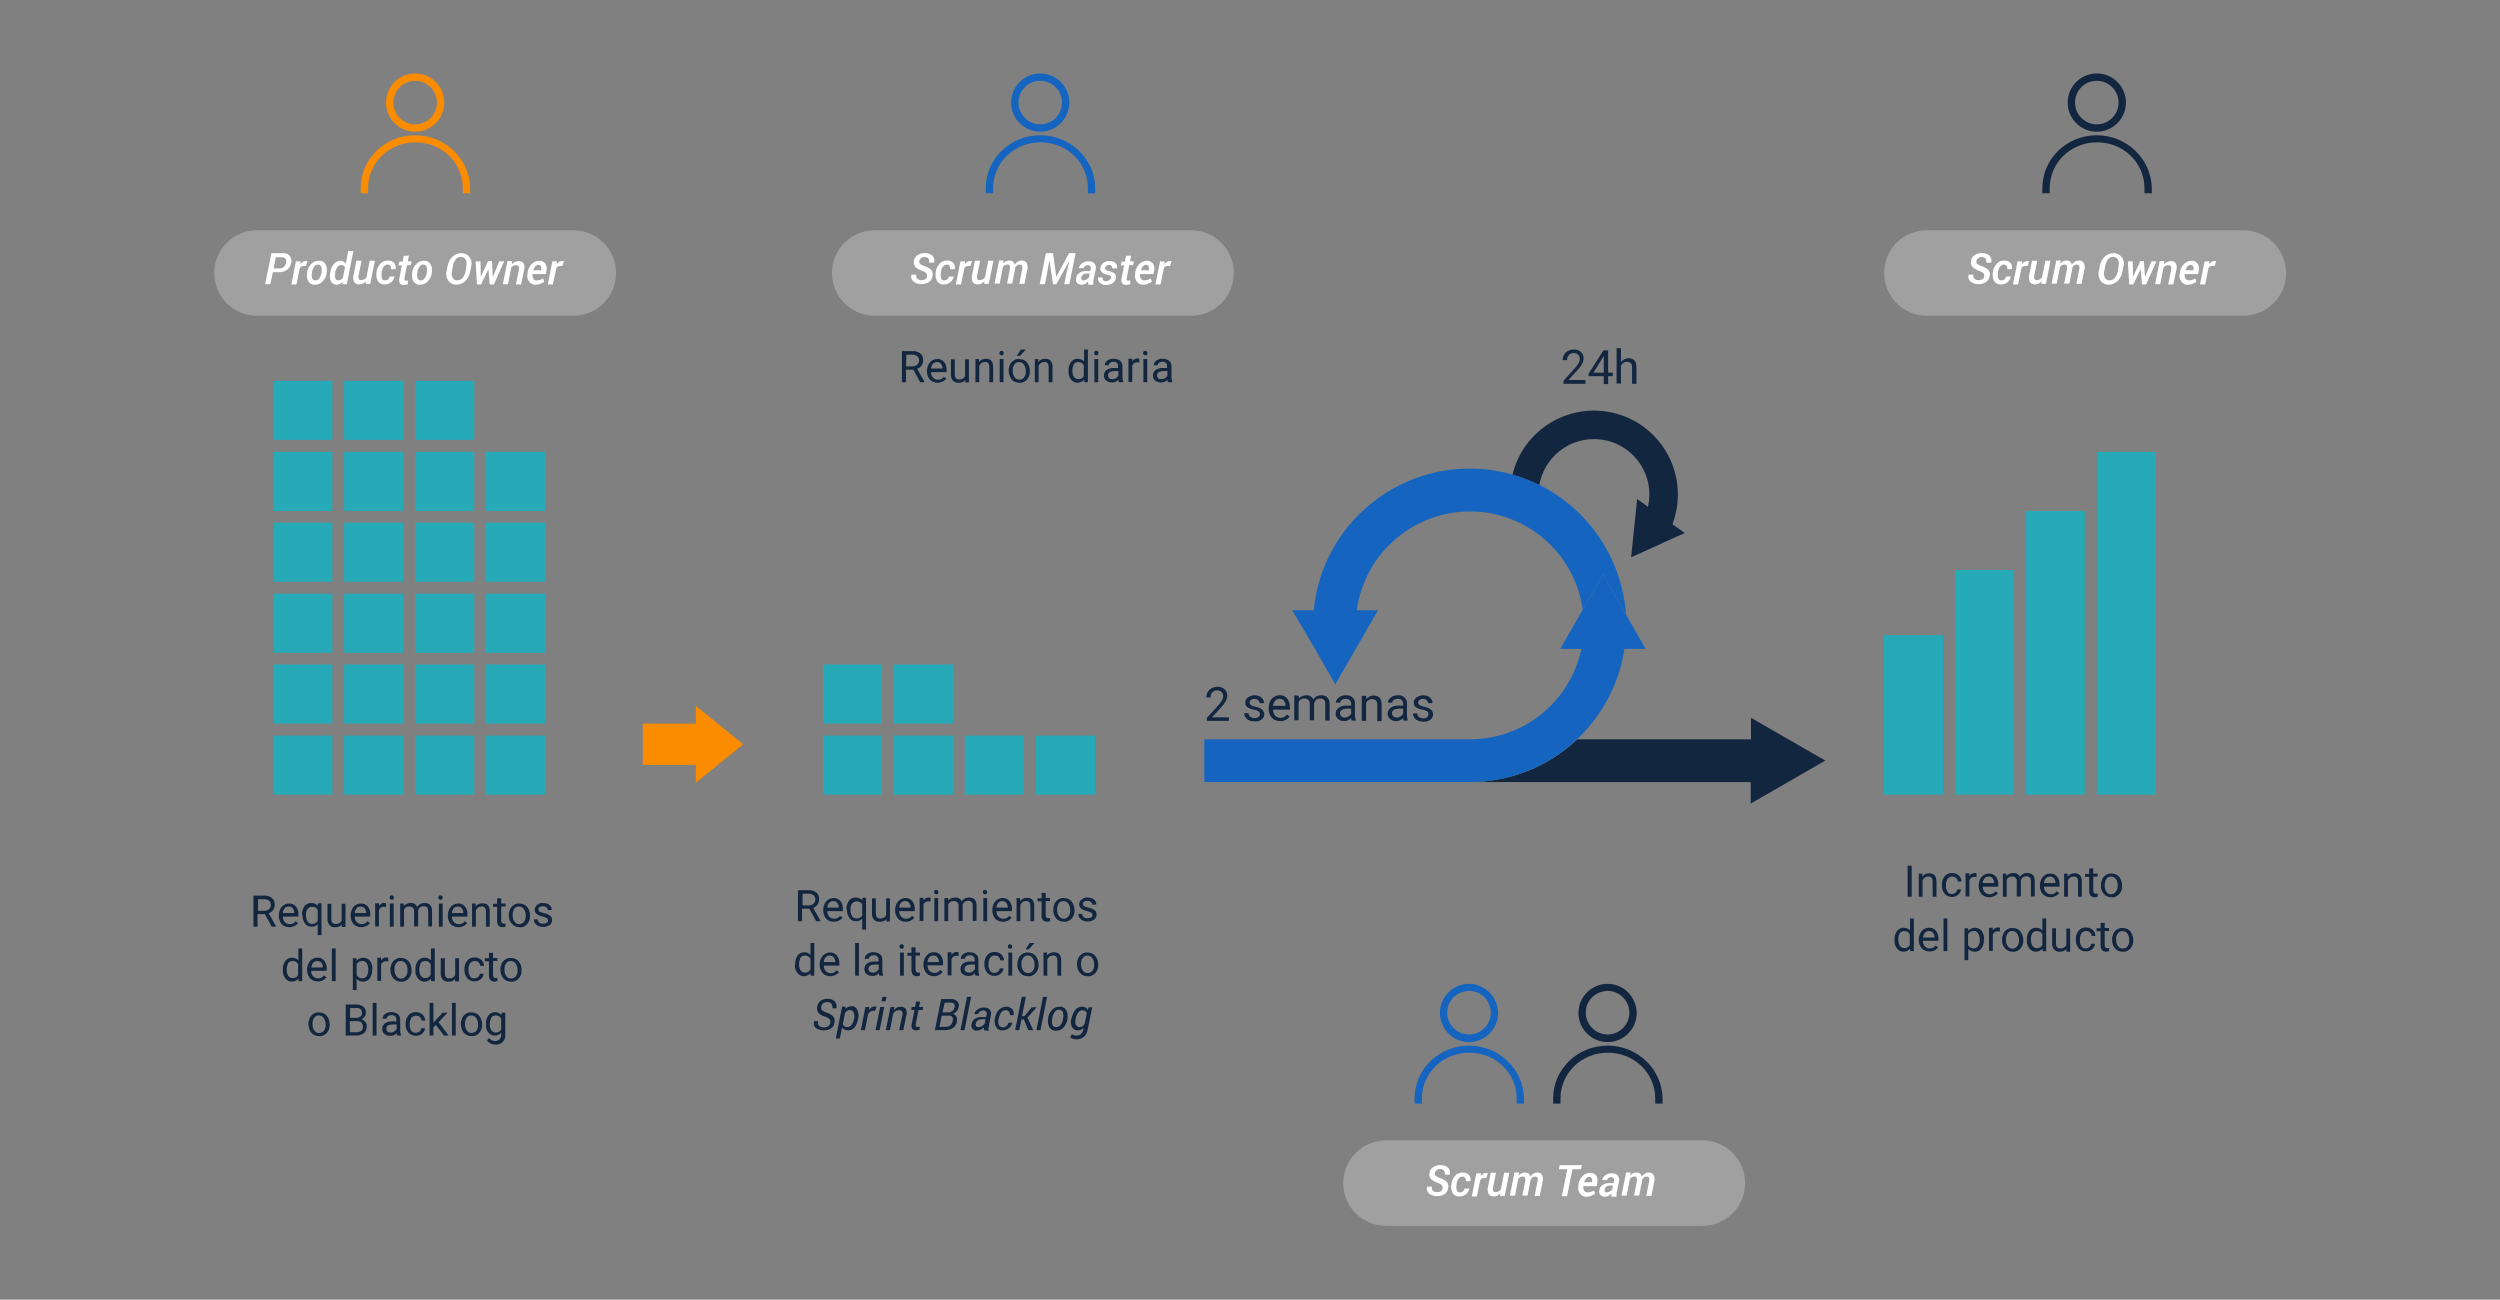 <?xml version="1.0" encoding="utf-8"?>
<!-- Generator: Adobe Illustrator 26.5.0, SVG Export Plug-In . SVG Version: 6.00 Build 0)  -->
<svg version="1.1" id="Layer_1" xmlns="http://www.w3.org/2000/svg" xmlns:xlink="http://www.w3.org/1999/xlink" x="0px" y="0px"
	 viewBox="0 0 918.3 477.4" style="enable-background:new 0 0 918.3 477.4;" xml:space="preserve">
<rect x="0" y="0" width="918.3" height="477.4" fill="#808080" stroke="none"/>
<style type="text/css">
	.st0{fill:#26AAB7;}
	.st1{fill:#FB8C00;}
	.st2{fill:#12263F;}
	.st3{fill:#1565C0;}
	.st4{fill:#A0A0A0;}
	.st5{fill:#FFFFFF;}
</style>
<g id="Grupo_893189" transform="translate(2357 10027.381)">
	<path id="Trazado_607114" class="st0" d="M-2256.6-9887.5h21.7v21.7h-21.7V-9887.5z"/>
	<path id="Trazado_607115" class="st0" d="M-2256.6-9861.4h21.7v21.7h-21.7V-9861.4z"/>
	<path id="Trazado_607116" class="st0" d="M-2256.6-9835.4h21.7v21.7h-21.7V-9835.4z"/>
	<path id="Trazado_607117" class="st0" d="M-2256.6-9809.3h21.7v21.7h-21.7V-9809.3z"/>
	<path id="Trazado_607118" class="st0" d="M-2256.6-9783.3h21.7v21.7h-21.7V-9783.3z"/>
	<path id="Trazado_607119" class="st0" d="M-2256.6-9757.2h21.7v21.7h-21.7V-9757.2z"/>
	<path id="Trazado_607120" class="st0" d="M-2230.6-9887.5h21.7v21.7h-21.7V-9887.5z"/>
	<path id="Trazado_607121" class="st0" d="M-2230.6-9861.4h21.7v21.7h-21.7V-9861.4z"/>
	<path id="Trazado_607122" class="st0" d="M-2230.6-9835.4h21.7v21.7h-21.7V-9835.4z"/>
	<path id="Trazado_607123" class="st0" d="M-2230.6-9809.3h21.7v21.7h-21.7V-9809.3z"/>
	<path id="Trazado_607124" class="st0" d="M-2230.6-9783.3h21.7v21.7h-21.7V-9783.3z"/>
	<path id="Trazado_607125" class="st0" d="M-2230.6-9757.2h21.7v21.7h-21.7V-9757.2z"/>
	<path id="Trazado_607126" class="st0" d="M-2204.5-9887.5h21.7v21.7h-21.7V-9887.5z"/>
	<path id="Trazado_607127" class="st0" d="M-2204.5-9861.4h21.7v21.7h-21.7V-9861.4z"/>
	<path id="Trazado_607128" class="st0" d="M-2204.5-9835.4h21.7v21.7h-21.7V-9835.4z"/>
	<path id="Trazado_607129" class="st0" d="M-2204.5-9809.3h21.7v21.7h-21.7V-9809.3z"/>
	<path id="Trazado_607130" class="st0" d="M-2204.5-9783.3h21.7v21.7h-21.7V-9783.3z"/>
	<path id="Trazado_607131" class="st0" d="M-2204.5-9757.2h21.7v21.7h-21.7V-9757.2z"/>
	<path id="Trazado_607132" class="st0" d="M-2178.5-9861.4h21.7v21.7h-21.7V-9861.4z"/>
	<path id="Trazado_607133" class="st0" d="M-2178.5-9835.4h21.7v21.7h-21.7V-9835.4z"/>
	<path id="Trazado_607134" class="st0" d="M-2178.5-9809.3h21.7v21.7h-21.7V-9809.3z"/>
	<path id="Trazado_607135" class="st0" d="M-2178.5-9783.3h21.7v21.7h-21.7V-9783.3z"/>
	<path id="Trazado_607136" class="st0" d="M-2178.5-9757.2h21.7v21.7h-21.7V-9757.2z"/>
	<path id="Trazado_607137" class="st0" d="M-2054.7-9783.3h21.7v21.7h-21.7V-9783.3z"/>
	<path id="Trazado_607138" class="st0" d="M-2054.7-9757.2h21.7v21.7h-21.7V-9757.2z"/>
	<path id="Trazado_607139" class="st0" d="M-2028.6-9783.3h21.7v21.7h-21.7V-9783.3z"/>
	<path id="Trazado_607140" class="st0" d="M-2028.6-9757.2h21.7v21.7h-21.7V-9757.2z"/>
	<path id="Trazado_607141" class="st0" d="M-2002.6-9757.2h21.7v21.7h-21.7V-9757.2z"/>
	<path id="Trazado_607142" class="st0" d="M-1976.5-9757.2h21.7v21.7h-21.7V-9757.2z"/>
	<path id="Trazado_607148" class="st0" d="M-1665-9794.1h21.7v58.6h-21.7V-9794.1z"/>
	<path id="Trazado_607149" class="st0" d="M-1638.9-9818h21.7v82.5h-21.7V-9818z"/>
	<path id="Trazado_607150" class="st0" d="M-1612.9-9839.7h21.7v104.2h-21.7V-9839.7z"/>
	<path id="Trazado_607151" class="st0" d="M-1586.8-9861.4h21.7v125.9h-21.7V-9861.4z"/>
	<path id="Trazado_607143" class="st1" d="M-2101.4-9746.4h-19.5v-15.2h19.5v-6.5l17.4,14.1l-17.4,14.1L-2101.4-9746.4z"/>
	<g id="Grupo_893187" transform="translate(-1880.052 -9903.593)">
		<path id="Trazado_605979" class="st2" d="M141.9,72l-8.3,3.7l-0.1,0.1l-11.3,5.1l2.2-21.4l4,2.9c2.5-11-4.4-21.9-15.3-24.4
			c-11-2.5-21.9,4.4-24.4,15.3c-0.1,0.4-0.2,0.7-0.2,1.1c-1.1-0.5-2.2-1-3.3-1.5c-2.2-0.9-4.4-1.7-6.6-2.3
			c4-16.5,20.6-26.7,37.2-22.7c16.5,4,26.7,20.6,22.7,37.2c-0.3,1.3-0.7,2.5-1.1,3.7L141.9,72z"/>
		<path id="Trazado_605980" class="st2" d="M133.7,75.7L133.7,75.7l-0.1,0.1L133.7,75.7z"/>
	</g>
	<g id="Grupo_893188" transform="translate(-1993.327 -9882.211)">
		<path id="Trazado_605981" class="st2" d="M279.4,150v-7.9H176.2c14.7,0,28.8-5.6,39.5-15.7h63.8v-7.9l27.3,15.7L279.4,150z"/>
		<path id="Trazado_605983" class="st3" d="M233.6,80.6l-8.5-14.7l-7.4,12.9c-3.2-22.9-24.3-38.9-47.2-35.7
			c-18.6,2.6-33.3,17.3-35.8,35.9h7.8L135,92l0,0l-8.2,14.2l-7.4-12.9l0,0L111,79h7.9c3-31.6,31.1-54.8,62.8-51.8
			c5.8,0.6,11.5,2,16.9,4.3c1.1,0.5,2.2,1,3.3,1.5C220.1,42.1,232.2,60.3,233.6,80.6L233.6,80.6z"/>
		<path id="Trazado_605984" class="st3" d="M240.8,93.2H233c-1.8,12.1-7.5,23.3-16.2,32c-0.4,0.4-0.8,0.8-1.2,1.2
			c-10.7,10.1-24.8,15.7-39.5,15.7H78.7v-15.7h97.5c19.8,0,36.9-13.8,41-33.2h-7.8l8.3-14.4l7.4-12.9l8.5,14.7L240.8,93.2z"/>
	</g>
	<path id="Trazado_607144" class="st2" d="M-1905.6-9762.6h-8.1v-1.1l4.3-4.7c0.5-0.5,0.9-1.1,1.3-1.8c0.2-0.4,0.4-0.9,0.4-1.4
		c0-0.6-0.2-1.2-0.6-1.6c-0.4-0.4-1-0.6-1.6-0.6c-0.7,0-1.3,0.2-1.8,0.7c-0.5,0.5-0.7,1.2-0.6,1.9h-1.6c0-1,0.4-2,1.1-2.8
		c0.8-0.7,1.9-1.1,2.9-1.1c1-0.1,2,0.3,2.7,0.9c0.7,0.6,1,1.5,1,2.4c0,1.2-0.8,2.7-2.3,4.3l-3.3,3.6h6.2V-9762.6z M-1894.2-9765.1
		c0-0.4-0.2-0.8-0.5-1c-0.5-0.3-1.1-0.5-1.7-0.6c-0.7-0.1-1.3-0.3-1.9-0.6c-0.4-0.2-0.8-0.5-1-0.8c-0.2-0.3-0.3-0.8-0.3-1.2
		c0-0.8,0.4-1.5,1-1.9c0.7-0.5,1.6-0.8,2.4-0.8c0.9,0,1.8,0.2,2.5,0.8c0.6,0.5,1,1.3,1,2.1h-1.6c0-0.4-0.2-0.8-0.5-1.1
		c-0.4-0.3-0.9-0.5-1.4-0.5c-0.5,0-0.9,0.1-1.3,0.4c-0.3,0.2-0.5,0.6-0.5,1c0,0.3,0.2,0.7,0.4,0.9c0.5,0.3,1.1,0.5,1.6,0.6
		c0.7,0.1,1.3,0.3,1.9,0.6c0.4,0.2,0.8,0.5,1.1,0.9c0.2,0.4,0.4,0.8,0.4,1.2c0,0.8-0.3,1.5-1,2c-0.7,0.5-1.6,0.8-2.6,0.7
		c-0.7,0-1.3-0.1-2-0.4c-0.5-0.2-1-0.6-1.3-1.1c-0.3-0.4-0.5-1-0.5-1.5h1.6c0,0.5,0.2,1,0.6,1.3c0.5,0.3,1,0.5,1.6,0.5
		c0.5,0,1-0.1,1.4-0.4C-1894.4-9764.3-1894.2-9764.7-1894.2-9765.1z M-1886.8-9762.5c-1.1,0-2.2-0.4-3-1.2c-0.8-0.9-1.2-2.1-1.2-3.3
		v-0.3c0-0.8,0.2-1.7,0.5-2.4c0.3-0.7,0.8-1.3,1.5-1.7c0.6-0.4,1.3-0.6,2-0.6c1.1-0.1,2.1,0.4,2.8,1.2c0.7,1,1.1,2.2,1,3.4v0.7h-6.2
		c0,0.8,0.3,1.6,0.8,2.2c0.5,0.5,1.2,0.9,1.9,0.8c0.5,0,1-0.1,1.4-0.3c0.4-0.2,0.7-0.5,1-0.9l1,0.7
		C-1884-9763.1-1885.4-9762.4-1886.8-9762.5L-1886.8-9762.5z M-1887-9770.7c-0.6,0-1.2,0.2-1.6,0.7c-0.5,0.5-0.7,1.2-0.8,1.9h4.6
		v-0.1c0-0.7-0.2-1.3-0.6-1.9C-1885.8-9770.5-1886.4-9770.7-1887-9770.7L-1887-9770.7z M-1879.9-9771.8l0,1c0.7-0.8,1.7-1.2,2.7-1.2
		c1.1-0.1,2.1,0.5,2.6,1.5c0.3-0.4,0.7-0.8,1.2-1.1c0.5-0.3,1.1-0.4,1.7-0.4c2,0,3,1.1,3.1,3.2v6.1h-1.6v-6.1c0-0.5-0.1-1.1-0.4-1.5
		c-0.4-0.4-1-0.5-1.5-0.5c-0.5,0-1.1,0.2-1.5,0.5c-0.4,0.4-0.6,0.9-0.7,1.4v6.1h-1.6v-6c0.1-1-0.5-1.8-1.5-2c-0.2,0-0.3,0-0.5,0
		c-0.9-0.1-1.8,0.5-2.1,1.3v6.7h-1.6v-9.2L-1879.9-9771.8z M-1860.5-9762.6c-0.1-0.3-0.2-0.6-0.2-1c-0.7,0.7-1.6,1.1-2.6,1.1
		c-0.8,0-1.6-0.2-2.2-0.8c-0.6-0.5-0.9-1.2-0.9-1.9c0-0.9,0.4-1.7,1.1-2.2c0.9-0.6,2-0.9,3.1-0.8h1.5v-0.7c0-0.5-0.2-1-0.5-1.3
		c-0.4-0.4-0.9-0.5-1.5-0.5c-0.5,0-1,0.1-1.4,0.4c-0.3,0.2-0.6,0.6-0.6,1h-1.6c0-0.5,0.2-1,0.5-1.3c0.3-0.4,0.8-0.8,1.3-1
		c0.6-0.3,1.2-0.4,1.8-0.4c0.9-0.1,1.8,0.2,2.5,0.8c0.6,0.6,1,1.4,0.9,2.2v4.2c0,0.7,0.1,1.4,0.3,2v0.1H-1860.5z M-1863.1-9763.8
		c0.5,0,1-0.1,1.4-0.4c0.4-0.2,0.7-0.6,1-1v-1.9h-1.2c-1.9,0-2.9,0.6-2.9,1.7c0,0.4,0.2,0.9,0.5,1.2
		C-1864-9764-1863.5-9763.8-1863.1-9763.8L-1863.1-9763.8z M-1855.2-9771.8l0.1,1.2c0.7-0.9,1.7-1.3,2.7-1.3c1.9,0,2.9,1.1,2.9,3.3
		v6.1h-1.6v-6.1c0-0.5-0.1-1.1-0.5-1.5c-0.4-0.3-0.9-0.5-1.4-0.5c-0.5,0-0.9,0.1-1.3,0.4c-0.4,0.3-0.7,0.6-0.9,1.1v6.5h-1.6v-9.2
		H-1855.2z M-1841.4-9762.6c-0.1-0.3-0.2-0.6-0.2-1c-0.7,0.7-1.6,1.1-2.6,1.1c-0.8,0-1.6-0.2-2.2-0.8c-0.6-0.5-0.9-1.2-0.9-1.9
		c0-0.9,0.4-1.7,1.1-2.2c0.9-0.6,2-0.9,3.1-0.8h1.5v-0.7c0-0.5-0.2-1-0.5-1.3c-0.4-0.4-0.9-0.5-1.5-0.5c-0.5,0-1,0.1-1.4,0.4
		c-0.4,0.2-0.6,0.6-0.6,1h-1.6c0-0.5,0.2-1,0.5-1.3c0.3-0.4,0.8-0.8,1.3-1c0.6-0.3,1.2-0.4,1.8-0.4c0.9-0.1,1.8,0.2,2.5,0.8
		c0.6,0.6,1,1.4,0.9,2.2v4.2c0,0.7,0.1,1.4,0.3,2v0.1H-1841.4z M-1844-9763.8c0.5,0,1-0.1,1.4-0.4c0.4-0.2,0.7-0.6,1-1v-1.9h-1.2
		c-1.9,0-2.9,0.6-2.9,1.7c0,0.4,0.2,0.9,0.5,1.2C-1844.9-9764-1844.5-9763.8-1844-9763.8L-1844-9763.8z M-1832.3-9765.1
		c0-0.4-0.2-0.8-0.5-1c-0.5-0.3-1.1-0.5-1.7-0.6c-0.7-0.1-1.3-0.3-1.9-0.6c-0.4-0.2-0.8-0.5-1-0.8c-0.2-0.3-0.3-0.8-0.3-1.2
		c0-0.8,0.4-1.5,1-1.9c0.7-0.5,1.6-0.8,2.4-0.8c0.9,0,1.8,0.2,2.5,0.8c0.6,0.5,1,1.3,1,2.1h-1.6c0-0.4-0.2-0.8-0.5-1.1
		c-0.4-0.3-0.9-0.5-1.4-0.5c-0.5,0-0.9,0.1-1.3,0.4c-0.3,0.2-0.5,0.6-0.5,1c0,0.3,0.2,0.7,0.5,0.9c0.5,0.3,1.1,0.5,1.6,0.6
		c0.7,0.1,1.3,0.3,1.9,0.6c0.4,0.2,0.8,0.5,1.1,0.9c0.2,0.4,0.4,0.8,0.4,1.3c0,0.8-0.3,1.5-1,2c-0.7,0.5-1.6,0.8-2.6,0.7
		c-0.7,0-1.3-0.1-2-0.4c-0.5-0.2-1-0.6-1.3-1.1c-0.3-0.4-0.5-1-0.5-1.5h1.6c0,0.5,0.2,1,0.6,1.3c0.5,0.3,1,0.5,1.6,0.5
		c0.5,0,1-0.1,1.4-0.4C-1832.5-9764.3-1832.3-9764.7-1832.3-9765.1z"/>
	<path id="Trazado_607152" class="st2" d="M-1774.6-9886.4h-8.1v-1.1l4.3-4.8c0.5-0.5,0.9-1.1,1.3-1.8c0.2-0.4,0.4-0.9,0.4-1.4
		c0-0.6-0.2-1.2-0.6-1.6c-0.4-0.4-1-0.6-1.6-0.6c-0.7,0-1.3,0.2-1.8,0.7c-0.5,0.5-0.7,1.2-0.7,1.9h-1.6c0-1,0.4-2,1.1-2.8
		c0.8-0.7,1.9-1.1,2.9-1.1c1-0.1,2,0.3,2.7,0.9c0.7,0.6,1,1.5,1,2.4c0,1.2-0.8,2.7-2.3,4.3l-3.3,3.6h6.2L-1774.6-9886.4z
		 M-1766.3-9890.5h1.7v1.3h-1.7v2.9h-1.6v-2.9h-5.6v-0.9l5.5-8.6h1.7V-9890.5z M-1771.7-9890.5h3.8v-6.1l-0.2,0.3L-1771.7-9890.5z
		 M-1761.5-9894.5c0.7-0.8,1.7-1.3,2.7-1.3c1.9,0,2.9,1.1,2.9,3.3v6.1h-1.6v-6.1c0-0.5-0.1-1.1-0.5-1.5c-0.4-0.3-0.9-0.5-1.4-0.5
		c-0.5,0-0.9,0.1-1.3,0.4c-0.4,0.3-0.7,0.6-0.9,1.1v6.5h-1.6v-13h1.6V-9894.5z"/>
	<path id="Trazado_607145" class="st4" d="M-2035.7-9942.8h116.2c8.7,0,15.7,7,15.7,15.7c0,8.7-7,15.7-15.7,15.7l0,0h-116.2
		c-8.7,0-15.7-7-15.7-15.7C-2051.4-9935.8-2044.4-9942.8-2035.7-9942.8z"/>
	<path id="Trazado_607146" class="st4" d="M-2262.6-9942.8h116.2c8.7,0,15.7,7,15.7,15.7c0,8.7-7,15.7-15.7,15.7l0,0h-116.2
		c-8.7,0-15.7-7-15.7-15.7C-2278.3-9935.8-2271.3-9942.8-2262.6-9942.8z"/>
	<path id="Trazado_607153" class="st4" d="M-1649.2-9942.8h116.2c8.7,0,15.7,7,15.7,15.7c0,8.7-7,15.7-15.7,15.7l0,0h-116.2
		c-8.7,0-15.7-7-15.7-15.7C-1665-9935.8-1657.9-9942.8-1649.2-9942.8z"/>
	<path id="Trazado_607154" class="st4" d="M-1847.9-9608.5h116.2c8.7,0,15.7,7,15.7,15.7c0,8.7-7,15.7-15.7,15.7l0,0h-116.2
		c-8.7,0-15.7-7-15.7-15.7C-1863.6-9601.4-1856.6-9608.5-1847.9-9608.5z"/>
	<path id="Trazado_607113" class="st1" d="M-2204.5-10000.4c-5.9,0-10.7,4.8-10.7,10.7s4.8,10.7,10.7,10.7s10.7-4.8,10.7-10.7l0,0
		C-2193.8-9995.6-2198.6-10000.4-2204.5-10000.4z M-2204.5-9997.7c4.4,0,8,3.6,8,8s-3.6,8-8,8s-8-3.6-8-8
		C-2212.5-9994.1-2209-9997.7-2204.5-9997.7C-2204.5-9997.7-2204.5-9997.7-2204.5-9997.7z M-2204.5-9977.7c-11.1,0-20,8.7-20,19.4
		v1.9h2.7v-1.9c0-9.3,7.7-16.8,17.4-16.8s17.4,7.5,17.4,16.8v1.9h2.7v-1.9C-2184.5-9969-2193.5-9977.7-2204.5-9977.7L-2204.5-9977.7
		z"/>
	<path id="Trazado_607147" class="st3" d="M-1974.9-10000.4c-5.9,0-10.7,4.8-10.7,10.7s4.8,10.7,10.7,10.7c5.9,0,10.7-4.8,10.7-10.7
		l0,0C-1964.2-9995.6-1969-10000.4-1974.9-10000.4z M-1974.9-9997.7c4.4,0,8,3.6,8,8s-3.6,8-8,8s-8-3.6-8-8
		C-1982.9-9994.1-1979.3-9997.7-1974.9-9997.7C-1974.9-9997.7-1974.9-9997.7-1974.9-9997.7z M-1974.9-9977.7c-11.1,0-20,8.7-20,19.4
		v1.9h2.7v-1.9c0-9.3,7.7-16.8,17.4-16.8s17.4,7.5,17.4,16.8v1.9h2.7v-1.9C-1954.8-9969-1963.8-9977.7-1974.9-9977.7L-1974.9-9977.7
		z"/>
	<path id="Trazado_607155" class="st2" d="M-1586.8-10000.4c-5.9,0-10.7,4.8-10.7,10.7s4.8,10.7,10.7,10.7c5.9,0,10.7-4.8,10.7-10.7
		l0,0C-1576.1-9995.6-1580.9-10000.4-1586.8-10000.4z M-1586.8-9997.7c4.4,0,8,3.6,8,8s-3.6,8-8,8s-8-3.6-8-8
		C-1594.8-9994.1-1591.3-9997.7-1586.8-9997.7C-1586.8-9997.7-1586.8-9997.7-1586.8-9997.7z M-1586.8-9977.7c-11.1,0-20,8.7-20,19.4
		v1.9h2.7v-1.9c0-9.3,7.7-16.8,17.4-16.8s17.4,7.5,17.4,16.8v1.9h2.7v-1.9C-1566.8-9969-1575.8-9977.7-1586.8-9977.7L-1586.8-9977.7
		z"/>
	<path id="Trazado_607156" class="st3" d="M-1817.4-9666c-5.9,0-10.7,4.8-10.7,10.7s4.8,10.7,10.7,10.7c5.9,0,10.7-4.8,10.7-10.7
		l0,0C-1806.8-9661.2-1811.6-9666-1817.4-9666z M-1817.4-9663.4c4.4,0,8,3.6,8,8s-3.6,8-8,8s-8-3.6-8-8
		C-1825.5-9659.8-1821.9-9663.3-1817.4-9663.4C-1817.5-9663.4-1817.5-9663.4-1817.4-9663.4z M-1817.4-9643.3c-11.1,0-20,8.7-20,19.4
		v1.9h2.7v-1.9c0-9.3,7.7-16.8,17.4-16.8s17.4,7.5,17.4,16.8v1.9h2.7v-1.9C-1797.4-9634.7-1806.4-9643.3-1817.4-9643.3
		L-1817.4-9643.3z"/>
	<path id="Trazado_607157" class="st2" d="M-1766.5-9666c-5.9,0-10.7,4.8-10.7,10.7s4.8,10.7,10.7,10.7c5.9,0,10.7-4.8,10.7-10.7
		l0,0C-1755.9-9661.2-1760.6-9666-1766.5-9666z M-1766.5-9663.4c4.4,0,8,3.6,8,8s-3.6,8-8,8s-8-3.6-8-8
		C-1774.6-9659.8-1771-9663.3-1766.5-9663.4C-1766.6-9663.4-1766.5-9663.4-1766.5-9663.4z M-1766.5-9643.3c-11.1,0-20,8.7-20,19.4
		v1.9h2.7v-1.9c0-9.3,7.7-16.8,17.4-16.8s17.4,7.5,17.4,16.8v1.9h2.7v-1.9C-1746.5-9634.7-1755.5-9643.3-1766.5-9643.3
		L-1766.5-9643.3z"/>
	<path id="Trazado_607161" class="st2" d="M-2059.7-9693.6h-2.7v4.6h-1.5v-11.4h3.8c1.1-0.1,2.1,0.2,3,0.9c0.7,0.6,1.1,1.6,1,2.5
		c0,0.7-0.2,1.3-0.6,1.9c-0.4,0.5-1,1-1.6,1.2l2.7,4.8v0.1h-1.6L-2059.7-9693.6z M-2062.3-9694.8h2.3c0.6,0,1.3-0.2,1.8-0.6
		c0.4-0.4,0.7-1,0.7-1.5c0-0.6-0.2-1.2-0.6-1.6c-0.5-0.4-1.2-0.6-1.8-0.6h-2.3V-9694.8z M-2050.7-9688.8c-1.1,0-2.1-0.4-2.8-1.1
		c-0.7-0.8-1.1-1.9-1.1-3v-0.3c0-0.8,0.2-1.5,0.5-2.2c0.3-0.6,0.8-1.2,1.3-1.5c0.6-0.4,1.2-0.6,1.9-0.6c1-0.1,1.9,0.3,2.6,1.1
		c0.7,0.9,1,2,0.9,3.1v0.6h-5.7c0,0.7,0.2,1.5,0.7,2c0.4,0.5,1.1,0.8,1.8,0.8c0.5,0,0.9-0.1,1.3-0.3c0.4-0.2,0.7-0.5,0.9-0.8
		l0.9,0.7C-2048.2-9689.4-2049.4-9688.8-2050.7-9688.8z M-2050.9-9696.4c-0.6,0-1.1,0.2-1.5,0.6c-0.4,0.5-0.7,1.1-0.7,1.8h4.2v-0.1
		c0-0.6-0.2-1.2-0.6-1.7C-2049.8-9696.2-2050.3-9696.4-2050.9-9696.4z M-2046.1-9693.3c-0.1-1.1,0.3-2.2,0.9-3.2
		c0.6-0.8,1.5-1.2,2.5-1.2c0.9,0,1.8,0.3,2.4,1l0.1-0.9h1.3v11.7h-1.4v-4c-0.6,0.6-1.5,1-2.3,0.9c-1,0-1.9-0.4-2.4-1.2
		c-0.6-0.9-1-2-0.9-3.2L-2046.1-9693.3z M-2044.6-9693.1c0,0.8,0.2,1.6,0.6,2.3c0.4,0.5,1,0.8,1.7,0.8c0.8,0,1.6-0.4,2-1.1v-4.1
		c-0.4-0.7-1.1-1.1-2-1.1c-0.7,0-1.3,0.3-1.7,0.8C-2044.5-9694.9-2044.7-9694-2044.6-9693.1L-2044.6-9693.1z M-2031.4-9689.8
		c-0.6,0.7-1.5,1.1-2.5,1c-0.8,0.1-1.5-0.2-2.1-0.8c-0.5-0.7-0.8-1.5-0.7-2.3v-5.5h1.4v5.5c0,1.3,0.5,1.9,1.6,1.9
		c0.9,0.1,1.8-0.4,2.2-1.2v-6.2h1.4v8.5h-1.4L-2031.4-9689.8z M-2024.3-9688.8c-1.1,0-2.1-0.4-2.8-1.1c-0.7-0.8-1.1-1.9-1.1-3v-0.3
		c0-0.8,0.2-1.5,0.5-2.2c0.3-0.6,0.8-1.2,1.3-1.5c0.6-0.4,1.2-0.6,1.9-0.6c1-0.1,1.9,0.3,2.6,1.1c0.7,0.9,1,2,0.9,3.1v0.6h-5.7
		c0,0.7,0.2,1.5,0.7,2c0.5,0.5,1.1,0.8,1.8,0.8c0.5,0,0.9-0.1,1.3-0.3c0.4-0.2,0.7-0.5,0.9-0.8l0.9,0.7
		C-2021.8-9689.4-2023-9688.8-2024.3-9688.8L-2024.3-9688.8z M-2024.5-9696.4c-0.6,0-1.1,0.2-1.5,0.6c-0.4,0.5-0.7,1.1-0.7,1.8h4.2
		v-0.1c0-0.6-0.2-1.2-0.6-1.7C-2023.4-9696.2-2023.9-9696.4-2024.5-9696.4L-2024.5-9696.4z M-2015.2-9696.2c-0.2,0-0.5-0.1-0.7-0.1
		c-0.8-0.1-1.6,0.4-1.9,1.2v6h-1.4v-8.5h1.4l0,1c0.4-0.7,1.2-1.2,2-1.1c0.2,0,0.4,0,0.6,0.1L-2015.2-9696.2z M-2012.4-9689h-1.4
		v-8.5h1.4V-9689z M-2013.9-9699.7c0-0.2,0.1-0.4,0.2-0.6c0.2-0.2,0.4-0.3,0.6-0.2c0.2,0,0.5,0.1,0.6,0.2c0.1,0.2,0.2,0.4,0.2,0.6
		c0,0.2-0.1,0.4-0.2,0.6c-0.2,0.2-0.4,0.3-0.6,0.2c-0.2,0-0.5-0.1-0.6-0.2C-2013.8-9699.3-2013.9-9699.5-2013.9-9699.7z
		 M-2008.7-9697.5l0,0.9c0.6-0.7,1.5-1.1,2.5-1.1c1-0.1,2,0.4,2.4,1.4c0.3-0.4,0.7-0.7,1.1-1c0.5-0.3,1-0.4,1.6-0.4
		c1.9,0,2.8,1,2.8,2.9v5.7h-1.4v-5.6c0-0.5-0.1-1-0.4-1.4c-0.4-0.3-0.9-0.5-1.4-0.4c-0.5,0-1,0.2-1.3,0.5c-0.4,0.3-0.6,0.8-0.6,1.3
		v5.6h-1.5v-5.5c0.1-0.9-0.5-1.7-1.4-1.8c-0.1,0-0.3,0-0.4,0c-0.8-0.1-1.6,0.4-2,1.2v6.2h-1.4v-8.5L-2008.7-9697.5z M-1994.4-9689
		h-1.4v-8.5h1.4L-1994.4-9689z M-1996-9699.7c0-0.2,0.1-0.4,0.2-0.6c0.2-0.2,0.4-0.3,0.6-0.2c0.2,0,0.5,0.1,0.6,0.2
		c0.1,0.2,0.2,0.4,0.2,0.6c0,0.2-0.1,0.4-0.2,0.6c-0.2,0.2-0.4,0.3-0.6,0.2c-0.2,0-0.5-0.1-0.6-0.2
		C-1995.9-9699.3-1996-9699.5-1996-9699.7z M-1988.6-9688.8c-1.1,0-2.1-0.4-2.8-1.1c-0.7-0.8-1.1-1.9-1.1-3v-0.3
		c0-0.8,0.2-1.5,0.5-2.2c0.3-0.6,0.8-1.2,1.3-1.5c0.6-0.4,1.2-0.6,1.9-0.6c1-0.1,1.9,0.3,2.6,1.1c0.7,0.9,1,2,0.9,3.1v0.6h-5.7
		c0,0.7,0.2,1.5,0.7,2c0.5,0.5,1.1,0.8,1.8,0.8c0.5,0,0.9-0.1,1.3-0.3c0.4-0.2,0.7-0.5,0.9-0.8l0.9,0.7
		C-1986.1-9689.4-1987.3-9688.8-1988.6-9688.8z M-1988.8-9696.4c-0.6,0-1.1,0.2-1.5,0.6c-0.4,0.5-0.7,1.1-0.7,1.8h4.2v-0.1
		c0-0.6-0.2-1.2-0.6-1.7C-1987.7-9696.2-1988.3-9696.4-1988.8-9696.4z M-1982.3-9697.5l0,1.1c0.6-0.8,1.5-1.2,2.5-1.2
		c1.8,0,2.7,1,2.7,3v5.6h-1.4v-5.6c0-0.5-0.1-1-0.4-1.4c-0.3-0.3-0.8-0.5-1.3-0.4c-0.4,0-0.9,0.1-1.2,0.4c-0.4,0.3-0.6,0.6-0.8,1v6
		h-1.4v-8.5H-1982.3z M-1972.9-9699.5v2h1.6v1.1h-1.6v5.2c0,0.3,0.1,0.5,0.2,0.8c0.2,0.2,0.5,0.3,0.7,0.3c0.2,0,0.5,0,0.7-0.1v1.2
		c-0.4,0.1-0.7,0.2-1.1,0.2c-0.6,0-1.1-0.2-1.5-0.6c-0.4-0.5-0.5-1.1-0.5-1.7v-5.2h-1.5v-1.1h1.5v-2H-1972.9z M-1970.1-9693.3
		c0-0.8,0.2-1.5,0.5-2.2c0.3-0.6,0.8-1.2,1.4-1.5c0.6-0.4,1.3-0.6,2-0.5c1.1,0,2.1,0.4,2.8,1.2c0.7,0.9,1.1,2,1.1,3.2v0.1
		c0,0.8-0.1,1.5-0.5,2.2c-0.3,0.6-0.8,1.2-1.4,1.5c-0.6,0.4-1.3,0.6-2,0.5c-1.1,0-2.1-0.4-2.8-1.2
		C-1969.8-9690.9-1970.2-9692.1-1970.1-9693.3L-1970.1-9693.3z M-1968.7-9693.1c0,0.8,0.2,1.6,0.7,2.3c0.4,0.6,1.1,0.9,1.7,0.9
		c0.7,0,1.3-0.3,1.8-0.9c0.5-0.7,0.7-1.6,0.6-2.4c0-0.8-0.2-1.6-0.7-2.3c-0.4-0.6-1.1-0.9-1.8-0.9c-0.7,0-1.3,0.3-1.7,0.8
		C-1968.5-9694.9-1968.7-9694-1968.7-9693.1L-1968.7-9693.1z M-1955.7-9691.2c0-0.4-0.2-0.7-0.4-0.9c-0.5-0.3-1-0.5-1.5-0.6
		c-0.6-0.1-1.2-0.3-1.7-0.6c-0.4-0.2-0.7-0.4-1-0.8c-0.2-0.3-0.3-0.7-0.3-1.1c0-0.7,0.3-1.3,0.9-1.8c0.6-0.5,1.4-0.8,2.2-0.7
		c0.8,0,1.7,0.2,2.3,0.7c0.6,0.5,0.9,1.2,0.9,1.9h-1.5c0-0.4-0.2-0.8-0.5-1c-0.4-0.3-0.8-0.4-1.3-0.4c-0.4,0-0.9,0.1-1.2,0.3
		c-0.3,0.2-0.5,0.5-0.4,0.9c0,0.3,0.1,0.6,0.4,0.8c0.5,0.2,1,0.4,1.5,0.5c0.6,0.1,1.2,0.3,1.8,0.6c0.4,0.2,0.7,0.5,1,0.8
		c0.2,0.3,0.3,0.7,0.3,1.2c0,0.7-0.3,1.4-0.9,1.8c-0.7,0.5-1.5,0.7-2.4,0.7c-0.6,0-1.2-0.1-1.8-0.4c-0.5-0.2-0.9-0.6-1.2-1
		c-0.3-0.4-0.4-0.9-0.4-1.4h1.4c0,0.5,0.2,0.9,0.6,1.2c0.4,0.3,0.9,0.5,1.4,0.4c0.5,0,0.9-0.1,1.3-0.3
		C-1955.9-9690.5-1955.7-9690.9-1955.7-9691.2z M-2064.9-9673.3c-0.1-1.1,0.3-2.2,0.9-3.1c0.6-0.8,1.5-1.2,2.4-1.2
		c0.9,0,1.8,0.3,2.3,1v-4.4h1.4v12h-1.3l-0.1-0.9c-0.6,0.7-1.5,1.1-2.4,1.1c-0.9,0-1.8-0.4-2.4-1.2c-0.7-0.9-1-2-0.9-3.1
		L-2064.9-9673.3z M-2063.5-9673.1c0,0.8,0.2,1.6,0.6,2.2c0.4,0.5,1,0.8,1.6,0.8c0.9,0,1.6-0.4,2-1.2v-3.9c-0.4-0.8-1.1-1.2-2-1.2
		c-0.7,0-1.3,0.3-1.7,0.8C-2063.3-9674.8-2063.5-9674-2063.5-9673.1L-2063.5-9673.1z M-2052-9668.8c-1.1,0-2.1-0.4-2.8-1.1
		c-0.7-0.8-1.1-1.9-1.1-3v-0.3c0-0.8,0.1-1.5,0.5-2.2c0.3-0.6,0.8-1.2,1.3-1.5c0.6-0.4,1.2-0.6,1.9-0.6c1-0.1,1.9,0.3,2.6,1.1
		c0.7,0.9,1,2,0.9,3.1v0.6h-5.7c0,0.7,0.2,1.5,0.7,2c0.5,0.5,1.1,0.8,1.8,0.8c0.5,0,0.9-0.1,1.3-0.3c0.4-0.2,0.7-0.5,0.9-0.8
		l0.9,0.7C-2049.5-9669.4-2050.8-9668.8-2052-9668.8z M-2052.2-9676.4c-0.6,0-1.1,0.2-1.5,0.6c-0.4,0.5-0.7,1.1-0.7,1.8h4.2v-0.1
		c0-0.6-0.2-1.2-0.6-1.7C-2051.1-9676.2-2051.7-9676.4-2052.2-9676.4L-2052.2-9676.4z M-2041.5-9669h-1.4v-12h1.4V-9669z
		 M-2034-9669c-0.1-0.3-0.2-0.6-0.2-0.9c-0.6,0.7-1.5,1.1-2.4,1c-0.7,0-1.5-0.2-2.1-0.7c-0.5-0.4-0.8-1.1-0.8-1.8
		c0-0.8,0.3-1.6,1-2.1c0.8-0.5,1.8-0.8,2.8-0.7h1.4v-0.7c0-0.4-0.1-0.9-0.5-1.2c-0.4-0.3-0.8-0.5-1.3-0.4c-0.5,0-0.9,0.1-1.3,0.4
		c-0.3,0.2-0.5,0.6-0.5,0.9h-1.5c0-0.4,0.2-0.9,0.4-1.2c0.3-0.4,0.7-0.7,1.2-0.9c0.5-0.2,1.1-0.4,1.7-0.3c0.8,0,1.6,0.2,2.3,0.7
		c0.6,0.5,0.9,1.2,0.9,2v3.9c0,0.6,0.1,1.3,0.3,1.9v0.1H-2034z M-2036.4-9670.1c0.5,0,0.9-0.1,1.3-0.4c0.4-0.2,0.7-0.5,0.9-0.9v-1.7
		h-1.1c-1.8,0-2.7,0.5-2.7,1.6c0,0.4,0.1,0.8,0.5,1.1C-2037.2-9670.2-2036.8-9670.1-2036.4-9670.1L-2036.4-9670.1z M-2025-9669h-1.4
		v-8.5h1.4L-2025-9669z M-2026.6-9679.7c0-0.2,0.1-0.4,0.2-0.6c0.2-0.2,0.4-0.3,0.6-0.2c0.2,0,0.5,0.1,0.6,0.2
		c0.1,0.2,0.2,0.4,0.2,0.6c0,0.2-0.1,0.4-0.2,0.6c-0.2,0.2-0.4,0.3-0.6,0.2c-0.2,0-0.5-0.1-0.6-0.2
		C-2026.5-9679.3-2026.6-9679.5-2026.6-9679.7z M-2020.7-9679.5v2h1.6v1.1h-1.6v5.2c0,0.3,0.1,0.5,0.2,0.8c0.2,0.2,0.5,0.3,0.7,0.3
		c0.2,0,0.5,0,0.7-0.1v1.2c-0.4,0.1-0.7,0.2-1.1,0.2c-0.6,0-1.1-0.2-1.5-0.6c-0.4-0.5-0.5-1.1-0.5-1.7v-5.2h-1.5v-1.1h1.5v-2
		H-2020.7z M-2013.9-9668.8c-1.1,0-2.1-0.4-2.8-1.1c-0.7-0.8-1.1-1.9-1.1-3v-0.3c0-0.8,0.2-1.5,0.5-2.2c0.3-0.6,0.8-1.2,1.3-1.6
		c0.6-0.4,1.2-0.6,1.9-0.6c1-0.1,1.9,0.3,2.6,1.1c0.7,0.9,1,2,0.9,3.1v0.6h-5.7c0,0.7,0.2,1.5,0.7,2c0.5,0.5,1.1,0.8,1.8,0.8
		c0.5,0,0.9-0.1,1.3-0.3c0.4-0.2,0.7-0.5,0.9-0.8l0.9,0.7C-2011.4-9669.4-2012.7-9668.8-2013.9-9668.8L-2013.9-9668.8z
		 M-2014.1-9676.4c-0.6,0-1.1,0.2-1.5,0.6c-0.4,0.5-0.7,1.1-0.7,1.8h4.2v-0.1c0-0.6-0.2-1.2-0.6-1.7
		C-2013-9676.2-2013.6-9676.4-2014.1-9676.4L-2014.1-9676.4z M-2004.9-9676.2c-0.2,0-0.5-0.1-0.7-0.1c-0.8-0.1-1.6,0.4-1.9,1.2v6
		h-1.4v-8.5h1.4l0,1c0.4-0.7,1.2-1.2,2-1.1c0.2,0,0.4,0,0.6,0.1L-2004.9-9676.2z M-1998.7-9669c-0.1-0.3-0.2-0.6-0.2-0.9
		c-0.6,0.7-1.5,1.1-2.4,1c-0.7,0-1.5-0.2-2.1-0.7c-0.5-0.4-0.8-1.1-0.8-1.8c0-0.8,0.3-1.6,1-2.1c0.8-0.5,1.8-0.8,2.8-0.7h1.4v-0.7
		c0-0.4-0.1-0.9-0.5-1.2c-0.4-0.3-0.8-0.5-1.3-0.4c-0.5,0-0.9,0.1-1.3,0.4c-0.3,0.2-0.5,0.6-0.5,0.9h-1.5c0-0.4,0.2-0.9,0.4-1.2
		c0.3-0.4,0.7-0.7,1.2-0.9c0.5-0.2,1.1-0.4,1.7-0.3c0.8,0,1.6,0.2,2.3,0.7c0.6,0.5,0.9,1.3,0.9,2v3.9c0,0.6,0.1,1.3,0.3,1.9v0.1
		H-1998.7z M-2001.1-9670.1c0.5,0,0.9-0.1,1.3-0.4c0.4-0.2,0.7-0.5,0.9-0.9v-1.7h-1.1c-1.8,0-2.7,0.5-2.7,1.6c0,0.4,0.1,0.8,0.5,1.1
		C-2001.9-9670.2-2001.5-9670.1-2001.1-9670.1L-2001.1-9670.1z M-1991.8-9670c0.5,0,1-0.2,1.4-0.5c0.4-0.3,0.6-0.7,0.6-1.2h1.4
		c0,0.5-0.2,1-0.5,1.4c-0.3,0.4-0.7,0.8-1.2,1c-0.5,0.3-1.1,0.4-1.6,0.4c-1,0-2-0.4-2.7-1.2c-0.7-0.9-1.1-2-1-3.2v-0.2
		c0-0.8,0.1-1.5,0.5-2.2c0.3-0.6,0.7-1.1,1.3-1.5c0.6-0.4,1.3-0.5,2-0.5c0.9,0,1.7,0.3,2.4,0.9c0.6,0.6,1,1.4,1,2.2h-1.4
		c0-0.5-0.2-1-0.6-1.3c-0.4-0.4-0.9-0.5-1.4-0.5c-0.7,0-1.3,0.3-1.7,0.8c-0.4,0.7-0.7,1.5-0.6,2.3v0.3c-0.1,0.8,0.2,1.6,0.6,2.2
		C-1993.1-9670.3-1992.4-9670-1991.8-9670L-1991.8-9670z M-1985.2-9669h-1.4v-8.5h1.4V-9669z M-1986.8-9679.7c0-0.2,0.1-0.4,0.2-0.6
		c0.2-0.2,0.4-0.3,0.6-0.2c0.2,0,0.5,0.1,0.6,0.2c0.1,0.2,0.2,0.4,0.2,0.6c0,0.2-0.1,0.4-0.2,0.6c-0.2,0.2-0.4,0.3-0.6,0.2
		c-0.2,0-0.5-0.1-0.6-0.2C-1986.7-9679.3-1986.8-9679.5-1986.8-9679.7z M-1983.3-9673.3c0-0.8,0.2-1.5,0.5-2.2
		c0.3-0.6,0.8-1.2,1.4-1.5c0.6-0.4,1.3-0.6,2-0.5c1.1,0,2.1,0.4,2.8,1.2c0.7,0.9,1.1,2,1.1,3.2v0.1c0,0.8-0.1,1.5-0.5,2.2
		c-0.3,0.6-0.8,1.2-1.4,1.5c-0.6,0.4-1.3,0.6-2,0.5c-1.1,0-2.1-0.4-2.8-1.2C-1983-9670.9-1983.4-9672.1-1983.3-9673.3
		L-1983.3-9673.3z M-1981.8-9673.1c0,0.8,0.2,1.6,0.7,2.3c0.7,1,2.1,1.1,3.1,0.4c0.1-0.1,0.3-0.2,0.4-0.4c0.5-0.7,0.7-1.6,0.6-2.4
		c0-0.8-0.2-1.6-0.7-2.3c-0.4-0.6-1.1-0.9-1.8-0.9c-0.7,0-1.3,0.3-1.7,0.9C-1981.7-9674.9-1981.9-9674-1981.8-9673.1L-1981.8-9673.1
		z M-1978.8-9681h1.8l-2.1,2.3h-1.2L-1978.8-9681z M-1972.4-9677.5l0,1.1c0.6-0.8,1.5-1.2,2.5-1.2c1.8,0,2.7,1,2.7,3v5.6h-1.4v-5.6
		c0-0.5-0.1-1-0.4-1.4c-0.3-0.3-0.8-0.5-1.3-0.4c-0.4,0-0.9,0.1-1.2,0.4c-0.4,0.3-0.6,0.6-0.8,1v6h-1.4v-8.5L-1972.4-9677.5z
		 M-1961.4-9673.3c0-0.8,0.2-1.5,0.5-2.2c0.3-0.6,0.8-1.2,1.4-1.5c0.6-0.4,1.3-0.6,2-0.5c1.1,0,2.1,0.4,2.8,1.2
		c0.7,0.9,1.1,2,1.1,3.2v0.1c0,0.8-0.1,1.5-0.5,2.2c-0.3,0.6-0.8,1.2-1.4,1.5c-0.6,0.4-1.3,0.6-2,0.5c-1.1,0-2.1-0.4-2.8-1.2
		C-1961.1-9670.9-1961.4-9672.1-1961.4-9673.3L-1961.4-9673.3z M-1959.9-9673.1c0,0.8,0.2,1.6,0.7,2.3c0.7,1,2.1,1.1,3.1,0.4
		c0.1-0.1,0.3-0.2,0.4-0.4c0.5-0.7,0.7-1.6,0.6-2.4c0-0.8-0.2-1.6-0.7-2.3c-0.4-0.6-1.1-0.9-1.8-0.9c-0.7,0-1.3,0.3-1.7,0.9
		C-1959.8-9674.9-1960-9674-1959.9-9673.1L-1959.9-9673.1z M-2052-9651.6c0.1-0.5,0-1-0.3-1.4c-0.5-0.5-1.1-0.8-1.8-1
		c-0.9-0.2-1.7-0.7-2.3-1.4c-0.5-0.7-0.6-1.5-0.4-2.3c0.1-0.8,0.6-1.6,1.3-2.1c0.8-0.5,1.6-0.7,2.5-0.7c1-0.1,1.9,0.3,2.6,0.9
		c0.6,0.7,0.9,1.7,0.6,2.6l0,0h-1.5c0.2-0.6,0-1.2-0.3-1.7c-0.4-0.4-1-0.7-1.6-0.6c-0.5,0-1,0.2-1.4,0.4c-0.4,0.3-0.6,0.7-0.7,1.1
		c-0.2,0.5-0.1,1,0.2,1.4c0.5,0.5,1.1,0.8,1.8,1c0.9,0.3,1.7,0.7,2.4,1.4c0.5,0.7,0.6,1.5,0.4,2.3c-0.1,0.9-0.6,1.6-1.3,2.1
		c-0.8,0.5-1.7,0.7-2.6,0.7c-1,0-2-0.3-2.8-0.8c-0.8-0.6-1.1-1.7-0.7-2.6l0,0h1.4c-0.2,0.6-0.1,1.3,0.4,1.8c0.6,0.4,1.2,0.5,1.9,0.5
		c0.5,0,1-0.2,1.4-0.4C-2052.3-9650.8-2052.1-9651.2-2052-9651.6z M-2041.9-9652.8c-0.2,1.1-0.6,2.1-1.3,2.9c-0.6,0.7-1.5,1-2.4,1
		c-0.4,0-0.8-0.1-1.2-0.3c-0.4-0.2-0.7-0.4-0.9-0.8l-0.8,4.1h-1.5l2.3-11.7h1.3l-0.1,0.8c0.3-0.3,0.7-0.6,1.1-0.7
		c0.4-0.2,0.8-0.3,1.3-0.3c0.9,0,1.7,0.5,2,1.4c0.5,1.1,0.6,2.2,0.3,3.3L-2041.9-9652.8z M-2043.3-9652.9c0.2-0.8,0.2-1.7-0.1-2.5
		c-0.2-0.6-0.8-1-1.4-1c-0.3,0-0.7,0.1-1,0.3c-0.3,0.2-0.6,0.5-0.8,0.8l-0.8,4.1c0.1,0.3,0.3,0.6,0.6,0.8c0.3,0.2,0.7,0.3,1,0.3
		c0.6,0,1.2-0.3,1.5-0.7c0.5-0.6,0.8-1.3,0.9-2L-2043.3-9652.9z M-2035.6-9656.1l-0.8,0c-0.3,0-0.7,0.1-0.9,0.3
		c-0.3,0.2-0.6,0.5-0.8,0.8l-1.2,6h-1.5l1.7-8.5h1.4l-0.1,1.1c0.3-0.4,0.6-0.7,1-1c0.4-0.2,0.8-0.3,1.2-0.3c0.1,0,0.2,0,0.3,0
		c0.1,0,0.2,0,0.3,0.1L-2035.6-9656.1z M-2033.9-9649h-1.5l1.7-8.5h1.5L-2033.9-9649z M-2031.7-9659.6h-1.5l0.3-1.6h1.5
		L-2031.7-9659.6z M-2028.7-9656.3c0.3-0.4,0.7-0.7,1.2-1c0.4-0.2,0.9-0.3,1.4-0.3c0.7,0,1.4,0.3,1.8,0.8c0.4,0.8,0.5,1.6,0.2,2.5
		l-1.1,5.3h-1.5l1.1-5.3c0.2-0.5,0.2-1.1-0.1-1.6c-0.3-0.3-0.7-0.5-1.2-0.4c-0.4,0-0.8,0.1-1.1,0.3c-0.4,0.2-0.7,0.5-0.9,0.9
		l-1.2,6.1h-1.5l1.7-8.5h1.4L-2028.7-9656.3z M-2019-9659.5l-0.4,2h1.5l-0.2,1.1h-1.5l-1,5.1c-0.1,0.3-0.1,0.6,0,0.9
		c0.1,0.2,0.3,0.2,0.6,0.2c0.1,0,0.3,0,0.4,0c0.1,0,0.3,0,0.4-0.1l0,1.1c-0.2,0.1-0.4,0.2-0.6,0.2c-0.3,0.1-0.5,0.1-0.8,0.1
		c-0.5,0-1-0.2-1.3-0.6c-0.3-0.5-0.4-1.2-0.2-1.8l1-5.1h-1.2l0.2-1.1h1.2l0.4-2H-2019z M-2013.6-9649l2.3-11.4h3.5
		c0.9-0.1,1.7,0.2,2.4,0.8c0.6,0.6,0.8,1.5,0.5,2.3c-0.1,0.5-0.4,1-0.7,1.4c-0.4,0.4-0.8,0.7-1.4,0.9c0.6,0.1,1,0.5,1.3,1
		c0.3,0.6,0.3,1.2,0.2,1.8c-0.1,1-0.6,1.8-1.4,2.4c-0.8,0.5-1.8,0.8-2.7,0.8H-2013.6z M-2011.1-9654.3l-0.8,4.1h2.4
		c0.6,0,1.1-0.2,1.5-0.5c0.5-0.4,0.8-0.9,0.9-1.5c0.2-0.5,0.1-1.1-0.1-1.6c-0.3-0.4-0.8-0.6-1.2-0.5L-2011.1-9654.3z
		 M-2010.8-9655.5h2.3c0.5,0,0.9-0.2,1.3-0.5c0.4-0.3,0.7-0.8,0.8-1.3c0.2-0.5,0.1-1-0.2-1.4c-0.4-0.3-0.9-0.5-1.4-0.4h-2
		L-2010.8-9655.5z M-2002.7-9649h-1.5l2.4-12.2h1.5L-2002.7-9649z M-1995.6-9649c0-0.3,0-0.5,0-0.6c0-0.2,0-0.3,0.1-0.5
		c-0.3,0.4-0.8,0.7-1.2,0.9c-0.4,0.2-0.9,0.4-1.4,0.4c-0.6,0.1-1.3-0.2-1.7-0.7c-0.4-0.5-0.5-1.2-0.3-1.8c0.1-0.8,0.6-1.5,1.3-1.9
		c0.8-0.5,1.7-0.7,2.6-0.6h1.4l0.2-0.8c0.1-0.4,0.1-0.8-0.2-1.2c-0.3-0.3-0.7-0.5-1.1-0.4c-0.4,0-0.8,0.1-1.2,0.4
		c-0.3,0.2-0.5,0.5-0.6,0.9h-1.4l0,0c0.1-0.7,0.6-1.3,1.2-1.7c0.7-0.5,1.6-0.8,2.4-0.7c0.7,0,1.5,0.2,2,0.7c0.5,0.6,0.7,1.4,0.5,2.1
		l-0.8,4.1c-0.1,0.3-0.1,0.6-0.1,0.9c0,0.3,0,0.5,0,0.8L-1995.6-9649z M-1997.6-9650.1c0.5,0,0.9-0.1,1.3-0.4c0.4-0.2,0.7-0.5,1-0.9
		l0.3-1.6h-1.5c-0.5,0-1,0.2-1.4,0.5c-0.4,0.3-0.6,0.7-0.7,1.1c-0.1,0.3-0.1,0.6,0.1,0.9
		C-1998.3-9650.2-1997.9-9650.1-1997.6-9650.1L-1997.6-9650.1z M-1988.6-9650c0.5,0,0.9-0.2,1.3-0.5c0.4-0.3,0.6-0.7,0.7-1.2h1.4
		l0,0c-0.1,0.8-0.6,1.5-1.2,2c-0.7,0.5-1.5,0.8-2.3,0.8c-1,0.1-1.9-0.4-2.4-1.2c-0.5-0.9-0.7-2-0.5-3l0.1-0.3c0.1-1.1,0.6-2.2,1.4-3
		c0.7-0.8,1.8-1.2,2.8-1.2c0.8,0,1.6,0.3,2.1,0.9c0.5,0.6,0.7,1.4,0.5,2.2l0,0h-1.4c0.1-0.5,0-0.9-0.3-1.3c-0.3-0.4-0.7-0.6-1.2-0.5
		c-0.7,0-1.3,0.3-1.7,0.9c-0.4,0.6-0.7,1.4-0.8,2.1l-0.1,0.3c-0.2,0.7-0.1,1.5,0.1,2.2C-1989.8-9650.3-1989.2-9650-1988.6-9650z
		 M-1980.9-9652.9h-0.9l-0.8,3.9h-1.5l2.4-12.2h1.5l-1.4,7.1h0.9l2.7-3.3h1.8l0,0l-3.4,3.8l2.1,4.6h-1.8L-1980.9-9652.9z
		 M-1974.8-9649h-1.5l2.4-12.2h1.5L-1974.8-9649z M-1972-9653.3c0.1-1.2,0.6-2.3,1.4-3.1c0.7-0.8,1.7-1.2,2.8-1.2
		c1-0.1,1.9,0.4,2.4,1.2c0.5,0.9,0.7,2,0.5,3.1l0,0.2c-0.1,1.2-0.7,2.3-1.4,3.1c-0.7,0.8-1.7,1.2-2.8,1.2c-1,0.1-1.9-0.4-2.4-1.2
		c-0.5-0.9-0.7-2-0.5-3.1L-1972-9653.3z M-1970.5-9653.1c-0.2,0.7-0.1,1.5,0.1,2.2c0.2,0.6,0.8,0.9,1.4,0.8c0.7,0,1.3-0.3,1.6-0.9
		c0.5-0.6,0.8-1.4,0.9-2.2l0-0.2c0.2-0.7,0.1-1.5-0.1-2.2c-0.2-0.6-0.8-0.9-1.4-0.9c-0.7,0-1.3,0.3-1.6,0.9
		c-0.5,0.7-0.8,1.4-0.9,2.2L-1970.5-9653.1z M-1963.4-9653.2c0.2-1.2,0.7-2.3,1.4-3.3c0.6-0.7,1.5-1.1,2.5-1.1
		c0.4,0,0.9,0.1,1.2,0.3c0.4,0.2,0.7,0.5,0.9,0.9l0.3-1h1.3l-1.7,8.3c-0.2,1-0.6,1.9-1.4,2.6c-0.8,0.6-1.8,0.9-2.7,0.9
		c-0.4,0-0.8-0.1-1.2-0.2c-0.4-0.1-0.7-0.2-1.1-0.5l0.6-1.2c0.3,0.2,0.5,0.3,0.8,0.4c0.3,0.1,0.7,0.1,1,0.1c0.6,0,1.1-0.2,1.6-0.6
		c0.4-0.4,0.7-1,0.8-1.6l0.1-0.6c-0.6,0.6-1.3,0.9-2.1,0.9c-0.9,0-1.7-0.5-2.1-1.2c-0.5-0.9-0.6-2-0.3-3L-1963.4-9653.2z
		 M-1961.9-9653.1c-0.2,0.7-0.2,1.5,0.1,2.2c0.3,0.5,0.8,0.9,1.4,0.8c0.4,0,0.7-0.1,1-0.3c0.3-0.2,0.6-0.5,0.8-0.9l0.8-3.9
		c-0.1-0.3-0.3-0.6-0.6-0.8c-0.3-0.2-0.7-0.3-1-0.3c-0.6,0-1.2,0.3-1.6,0.9c-0.5,0.7-0.8,1.5-0.9,2.3L-1961.9-9653.1z"/>
	<path id="Trazado_607158" class="st2" d="M-2021.5-9891.6h-2.7v4.6h-1.5v-11.4h3.8c1.1-0.1,2.1,0.2,3,0.9c0.7,0.6,1.1,1.6,1,2.5
		c0,0.7-0.2,1.3-0.6,1.9c-0.4,0.5-1,1-1.6,1.2l2.7,4.8v0.1h-1.6L-2021.5-9891.6z M-2024.2-9892.8h2.3c0.6,0,1.3-0.2,1.8-0.6
		c0.4-0.4,0.7-1,0.7-1.5c0-0.6-0.2-1.2-0.6-1.6c-0.5-0.4-1.2-0.6-1.8-0.6h-2.3L-2024.2-9892.8z M-2012.6-9886.8
		c-1.1,0-2.1-0.4-2.8-1.1c-0.7-0.8-1.1-1.9-1.1-3v-0.3c0-0.8,0.2-1.5,0.5-2.2c0.3-0.6,0.8-1.2,1.3-1.5c0.6-0.4,1.2-0.6,1.9-0.6
		c1-0.1,1.9,0.3,2.6,1.1c0.7,0.9,1,2,0.9,3.1v0.6h-5.7c0,0.7,0.2,1.5,0.7,2c0.5,0.5,1.1,0.8,1.8,0.8c0.5,0,0.9-0.1,1.3-0.3
		c0.4-0.2,0.7-0.5,0.9-0.8l0.9,0.7C-2010.1-9887.4-2011.3-9886.8-2012.6-9886.8z M-2012.8-9894.4c-0.6,0-1.1,0.2-1.5,0.6
		c-0.4,0.5-0.7,1.1-0.7,1.8h4.2v-0.1c0-0.6-0.2-1.2-0.6-1.7C-2011.7-9894.2-2012.2-9894.4-2012.8-9894.4z M-2002.4-9887.8
		c-0.6,0.7-1.5,1.1-2.5,1c-0.8,0.1-1.5-0.2-2.1-0.8c-0.5-0.7-0.8-1.5-0.7-2.3v-5.5h1.4v5.5c0,1.3,0.5,1.9,1.6,1.9
		c0.9,0.1,1.8-0.4,2.2-1.2v-6.2h1.4v8.5h-1.4L-2002.4-9887.8z M-1997.4-9895.5l0,1.1c0.6-0.8,1.5-1.2,2.5-1.2c1.8,0,2.7,1,2.7,3v5.6
		h-1.4v-5.6c0-0.5-0.1-1-0.4-1.4c-0.3-0.3-0.8-0.5-1.3-0.4c-0.4,0-0.9,0.1-1.2,0.4c-0.4,0.3-0.6,0.6-0.8,1v6h-1.4v-8.5H-1997.4z
		 M-1988.4-9887h-1.4v-8.5h1.4L-1988.4-9887z M-1989.9-9897.7c0-0.2,0.1-0.4,0.2-0.6c0.2-0.2,0.4-0.3,0.6-0.2c0.2,0,0.5,0.1,0.6,0.2
		c0.1,0.2,0.2,0.4,0.2,0.6c0,0.2-0.1,0.4-0.2,0.6c-0.2,0.2-0.4,0.3-0.6,0.2c-0.2,0-0.5-0.1-0.6-0.2
		C-1989.9-9897.3-1990-9897.5-1989.9-9897.7z M-1986.5-9891.3c0-0.8,0.2-1.5,0.5-2.2c0.3-0.6,0.8-1.2,1.4-1.5c0.6-0.4,1.3-0.6,2-0.5
		c1.1,0,2.1,0.4,2.8,1.2c0.7,0.9,1.1,2,1.1,3.2v0.1c0,0.8-0.2,1.5-0.5,2.2c-0.3,0.6-0.8,1.2-1.4,1.5c-0.6,0.4-1.3,0.6-2,0.5
		c-1.1,0-2.1-0.4-2.8-1.2C-1986.1-9888.9-1986.5-9890.1-1986.5-9891.3L-1986.5-9891.3z M-1985-9891.1c0,0.8,0.2,1.6,0.7,2.3
		c0.4,0.6,1.1,0.9,1.7,0.9c0.7,0,1.3-0.3,1.8-0.9c0.5-0.7,0.7-1.6,0.6-2.4c0-0.8-0.2-1.6-0.7-2.3c-0.4-0.6-1.1-0.9-1.8-0.9
		c-0.7,0-1.3,0.3-1.7,0.9C-1984.8-9892.9-1985.1-9892-1985-9891.1L-1985-9891.1z M-1982-9899h1.8l-2.1,2.3h-1.2L-1982-9899z
		 M-1975.6-9895.5l0,1.1c0.6-0.8,1.5-1.2,2.5-1.2c1.8,0,2.7,1,2.7,3v5.6h-1.4v-5.6c0-0.5-0.1-1-0.4-1.4c-0.3-0.3-0.8-0.5-1.3-0.4
		c-0.4,0-0.9,0.1-1.2,0.4c-0.4,0.3-0.6,0.6-0.8,1v6h-1.4v-8.5H-1975.6z M-1964.5-9891.3c-0.1-1.1,0.3-2.2,0.9-3.1
		c0.6-0.8,1.5-1.2,2.4-1.2c0.9,0,1.8,0.3,2.4,1v-4.4h1.4v12h-1.3l-0.1-0.9c-0.6,0.7-1.5,1.1-2.4,1.1c-0.9,0-1.8-0.4-2.4-1.2
		c-0.7-0.9-1-2-0.9-3.1V-9891.3z M-1963.1-9891.1c0,0.8,0.2,1.6,0.6,2.2c0.4,0.5,1,0.8,1.6,0.8c0.9,0,1.7-0.4,2-1.2v-3.9
		c-0.4-0.8-1.1-1.2-2-1.2c-0.7,0-1.3,0.3-1.7,0.8C-1962.9-9892.8-1963.1-9892-1963.1-9891.1L-1963.1-9891.1z M-1953.6-9887h-1.4
		v-8.5h1.4V-9887z M-1955.1-9897.7c0-0.2,0.1-0.4,0.2-0.6c0.2-0.2,0.4-0.3,0.6-0.2c0.2,0,0.5,0.1,0.6,0.2c0.1,0.2,0.2,0.4,0.2,0.6
		c0,0.2-0.1,0.4-0.2,0.6c-0.2,0.2-0.4,0.3-0.6,0.2c-0.2,0-0.5-0.1-0.6-0.2C-1955.1-9897.3-1955.1-9897.5-1955.1-9897.7z M-1946-9887
		c-0.1-0.3-0.2-0.6-0.2-0.9c-0.6,0.7-1.5,1.1-2.4,1c-0.7,0-1.5-0.2-2.1-0.7c-0.5-0.4-0.8-1.1-0.8-1.8c0-0.8,0.3-1.6,1-2.1
		c0.8-0.5,1.8-0.8,2.8-0.7h1.4v-0.7c0-0.4-0.1-0.9-0.4-1.2c-0.4-0.3-0.8-0.5-1.3-0.4c-0.5,0-0.9,0.1-1.3,0.4
		c-0.3,0.2-0.5,0.6-0.5,0.9h-1.4c0-0.4,0.2-0.9,0.4-1.2c0.3-0.4,0.7-0.7,1.2-0.9c0.5-0.2,1.1-0.4,1.7-0.3c0.8,0,1.6,0.2,2.3,0.7
		c0.6,0.5,0.9,1.2,0.9,2v3.9c0,0.6,0.1,1.3,0.3,1.9v0.1H-1946z M-1948.4-9888.1c0.5,0,0.9-0.1,1.3-0.4c0.4-0.2,0.7-0.5,0.9-0.9v-1.7
		h-1.1c-1.8,0-2.7,0.5-2.7,1.6c0,0.4,0.1,0.8,0.5,1.1C-1949.3-9888.2-1948.9-9888.1-1948.4-9888.1z M-1938.5-9894.2
		c-0.2,0-0.5-0.1-0.7-0.1c-0.8-0.1-1.6,0.4-1.9,1.2v6h-1.4v-8.5h1.4l0,1c0.4-0.7,1.2-1.2,2-1.1c0.2,0,0.4,0,0.6,0.1L-1938.5-9894.2z
		 M-1935.6-9887h-1.4v-8.5h1.4V-9887z M-1937.1-9897.7c0-0.2,0.1-0.4,0.2-0.6c0.2-0.2,0.4-0.3,0.6-0.2c0.2,0,0.5,0.1,0.6,0.2
		c0.1,0.2,0.2,0.4,0.2,0.6c0,0.2-0.1,0.4-0.2,0.6c-0.2,0.2-0.4,0.3-0.6,0.2c-0.2,0-0.5-0.1-0.6-0.2
		C-1937.1-9897.3-1937.1-9897.5-1937.1-9897.7z M-1928-9887c-0.1-0.3-0.2-0.6-0.2-0.9c-0.6,0.7-1.5,1.1-2.4,1
		c-0.7,0-1.5-0.2-2.1-0.7c-0.5-0.4-0.8-1.1-0.8-1.8c0-0.8,0.3-1.6,1-2.1c0.8-0.5,1.8-0.8,2.8-0.7h1.4v-0.7c0-0.4-0.1-0.9-0.4-1.2
		c-0.4-0.3-0.8-0.5-1.3-0.4c-0.5,0-0.9,0.1-1.3,0.4c-0.3,0.2-0.5,0.6-0.5,0.9h-1.4c0-0.4,0.2-0.9,0.4-1.2c0.3-0.4,0.7-0.7,1.2-0.9
		c0.5-0.2,1.1-0.4,1.7-0.3c0.8,0,1.6,0.2,2.3,0.7c0.6,0.5,0.9,1.2,0.9,2v3.9c0,0.6,0.1,1.3,0.3,1.9v0.1H-1928z M-1930.4-9888.1
		c0.5,0,0.9-0.1,1.3-0.4c0.4-0.2,0.7-0.5,0.9-0.9v-1.7h-1.1c-1.8,0-2.7,0.5-2.7,1.6c0,0.4,0.1,0.8,0.5,1.1
		C-1931.3-9888.2-1930.9-9888.1-1930.4-9888.1z"/>
	<path id="Trazado_607162" class="st2" d="M-2259.7-9691.6h-2.7v4.6h-1.5v-11.4h3.8c1.1-0.1,2.1,0.2,3,0.9c0.7,0.6,1.1,1.6,1,2.5
		c0,0.7-0.2,1.3-0.6,1.9c-0.4,0.5-1,1-1.6,1.2l2.7,4.8v0.1h-1.6L-2259.7-9691.6z M-2262.3-9692.8h2.3c0.6,0,1.3-0.2,1.8-0.6
		c0.4-0.4,0.7-1,0.7-1.5c0-0.6-0.2-1.2-0.6-1.6c-0.5-0.4-1.2-0.6-1.8-0.6h-2.3V-9692.8z M-2250.7-9686.8c-1.1,0-2.1-0.4-2.8-1.1
		c-0.7-0.8-1.1-1.9-1.1-3v-0.3c0-0.8,0.2-1.5,0.5-2.2c0.3-0.6,0.8-1.2,1.3-1.5c0.6-0.4,1.2-0.6,1.9-0.6c1-0.1,1.9,0.3,2.6,1.1
		c0.7,0.9,1,2,0.9,3.1v0.6h-5.7c0,0.7,0.2,1.5,0.7,2c0.4,0.5,1.1,0.8,1.8,0.8c0.5,0,0.9-0.1,1.3-0.3c0.4-0.2,0.7-0.5,0.9-0.8
		l0.9,0.7C-2248.2-9687.4-2249.4-9686.8-2250.7-9686.8z M-2250.9-9694.4c-0.6,0-1.1,0.2-1.5,0.6c-0.4,0.5-0.7,1.1-0.7,1.8h4.2v-0.1
		c0-0.6-0.2-1.2-0.6-1.7C-2249.8-9694.2-2250.3-9694.4-2250.9-9694.4z M-2246.1-9691.3c-0.1-1.1,0.3-2.2,0.9-3.2
		c0.6-0.8,1.5-1.2,2.5-1.2c0.9,0,1.8,0.3,2.4,1l0.1-0.9h1.3v11.7h-1.4v-4c-0.6,0.6-1.5,1-2.3,0.9c-1,0-1.9-0.4-2.4-1.2
		c-0.6-0.9-1-2-0.9-3.2L-2246.1-9691.3z M-2244.6-9691.1c0,0.8,0.2,1.6,0.6,2.3c0.4,0.5,1,0.8,1.7,0.8c0.8,0,1.6-0.4,2-1.1v-4.1
		c-0.4-0.7-1.1-1.1-2-1.1c-0.7,0-1.3,0.3-1.7,0.8C-2244.5-9692.9-2244.7-9692-2244.6-9691.1L-2244.6-9691.1z M-2231.4-9687.8
		c-0.6,0.7-1.5,1.1-2.5,1c-0.8,0.1-1.5-0.2-2.1-0.8c-0.5-0.7-0.8-1.5-0.7-2.3v-5.5h1.4v5.5c0,1.3,0.5,1.9,1.6,1.9
		c0.9,0.1,1.8-0.4,2.2-1.2v-6.2h1.4v8.5h-1.4L-2231.4-9687.8z M-2224.3-9686.8c-1.1,0-2.1-0.4-2.8-1.1c-0.7-0.8-1.1-1.9-1.1-3v-0.3
		c0-0.8,0.2-1.5,0.5-2.2c0.3-0.6,0.8-1.2,1.3-1.5c0.6-0.4,1.2-0.6,1.9-0.6c1-0.1,1.9,0.3,2.6,1.1c0.7,0.9,1,2,0.9,3.1v0.6h-5.7
		c0,0.7,0.2,1.5,0.7,2c0.5,0.5,1.1,0.8,1.8,0.8c0.5,0,0.9-0.1,1.3-0.3c0.4-0.2,0.7-0.5,0.9-0.8l0.9,0.7
		C-2221.8-9687.4-2223-9686.8-2224.3-9686.8L-2224.3-9686.8z M-2224.5-9694.4c-0.6,0-1.1,0.2-1.5,0.6c-0.4,0.5-0.7,1.1-0.7,1.8h4.2
		v-0.1c0-0.6-0.2-1.2-0.6-1.7C-2223.4-9694.2-2223.9-9694.4-2224.5-9694.4L-2224.5-9694.4z M-2215.2-9694.2c-0.2,0-0.5-0.1-0.7-0.1
		c-0.8-0.1-1.6,0.4-1.9,1.2v6h-1.4v-8.5h1.4l0,1c0.4-0.7,1.2-1.2,2-1.1c0.2,0,0.4,0,0.6,0.1L-2215.2-9694.2z M-2212.4-9687h-1.4
		v-8.5h1.4V-9687z M-2213.9-9697.7c0-0.2,0.1-0.4,0.2-0.6c0.2-0.2,0.4-0.3,0.6-0.2c0.2,0,0.5,0.1,0.6,0.2c0.1,0.2,0.2,0.4,0.2,0.6
		c0,0.2-0.1,0.4-0.2,0.6c-0.2,0.2-0.4,0.3-0.6,0.2c-0.2,0-0.5-0.1-0.6-0.2C-2213.8-9697.3-2213.9-9697.5-2213.9-9697.7z
		 M-2208.7-9695.5l0,0.9c0.6-0.7,1.5-1.1,2.5-1.1c1-0.1,2,0.4,2.4,1.4c0.3-0.4,0.7-0.7,1.1-1c0.5-0.3,1-0.4,1.6-0.4
		c1.9,0,2.8,1,2.8,2.9v5.7h-1.4v-5.6c0-0.5-0.1-1-0.4-1.4c-0.4-0.3-0.9-0.5-1.4-0.4c-0.5,0-1,0.2-1.3,0.5c-0.4,0.3-0.6,0.8-0.6,1.3
		v5.6h-1.5v-5.5c0.1-0.9-0.5-1.7-1.4-1.8c-0.1,0-0.3,0-0.4,0c-0.8-0.1-1.6,0.4-1.9,1.2v6.2h-1.4v-8.5L-2208.7-9695.5z M-2194.4-9687
		h-1.4v-8.5h1.4L-2194.4-9687z M-2196-9697.7c0-0.2,0.1-0.4,0.2-0.6c0.2-0.2,0.4-0.3,0.6-0.2c0.2,0,0.5,0.1,0.6,0.2
		c0.1,0.2,0.2,0.4,0.2,0.6c0,0.2-0.1,0.4-0.2,0.6c-0.2,0.2-0.4,0.3-0.6,0.2c-0.2,0-0.5-0.1-0.6-0.2
		C-2195.9-9697.3-2196-9697.5-2196-9697.7z M-2188.6-9686.8c-1.1,0-2.1-0.4-2.8-1.1c-0.7-0.8-1.1-1.9-1.1-3v-0.3
		c0-0.8,0.2-1.5,0.5-2.2c0.3-0.6,0.8-1.2,1.3-1.5c0.6-0.4,1.2-0.6,1.9-0.6c1-0.1,1.9,0.3,2.6,1.1c0.7,0.9,1,2,0.9,3.1v0.6h-5.7
		c0,0.7,0.2,1.5,0.7,2c0.5,0.5,1.1,0.8,1.8,0.8c0.5,0,0.9-0.1,1.3-0.3c0.4-0.2,0.7-0.5,0.9-0.8l0.9,0.7
		C-2186.1-9687.4-2187.3-9686.8-2188.6-9686.8z M-2188.8-9694.4c-0.6,0-1.1,0.2-1.5,0.6c-0.4,0.5-0.7,1.1-0.7,1.8h4.2v-0.1
		c0-0.6-0.2-1.2-0.6-1.7C-2187.7-9694.2-2188.3-9694.4-2188.8-9694.4z M-2182.3-9695.5l0,1.1c0.6-0.8,1.5-1.2,2.5-1.2
		c1.8,0,2.7,1,2.7,3v5.6h-1.4v-5.6c0-0.5-0.1-1-0.4-1.4c-0.3-0.3-0.8-0.5-1.3-0.4c-0.4,0-0.9,0.1-1.2,0.4c-0.4,0.3-0.6,0.6-0.8,1v6
		h-1.4v-8.5H-2182.3z M-2172.9-9697.5v2h1.6v1.1h-1.6v5.2c0,0.3,0.1,0.5,0.2,0.8c0.2,0.2,0.5,0.3,0.7,0.3c0.2,0,0.5,0,0.7-0.1v1.2
		c-0.4,0.1-0.7,0.2-1.1,0.2c-0.6,0-1.1-0.2-1.5-0.6c-0.4-0.5-0.5-1.1-0.5-1.7v-5.2h-1.5v-1.1h1.5v-2H-2172.9z M-2170.1-9691.3
		c0-0.8,0.2-1.5,0.5-2.2c0.3-0.6,0.8-1.2,1.4-1.5c0.6-0.4,1.3-0.6,2-0.5c1.1,0,2.1,0.4,2.8,1.2c0.7,0.9,1.1,2,1.1,3.2v0.1
		c0,0.8-0.1,1.5-0.5,2.2c-0.3,0.6-0.8,1.2-1.3,1.5c-0.6,0.4-1.3,0.6-2,0.5c-1.1,0-2.1-0.4-2.8-1.2
		C-2169.8-9688.9-2170.2-9690.1-2170.1-9691.3L-2170.1-9691.3z M-2168.7-9691.1c0,0.8,0.2,1.6,0.7,2.3c0.4,0.6,1.1,0.9,1.7,0.9
		c0.7,0,1.3-0.3,1.8-0.9c0.5-0.7,0.7-1.6,0.6-2.4c0-0.8-0.2-1.6-0.7-2.3c-0.4-0.6-1.1-0.9-1.8-0.9c-0.7,0-1.3,0.3-1.7,0.8
		C-2168.5-9692.9-2168.7-9692-2168.7-9691.1L-2168.7-9691.1z M-2155.7-9689.2c0-0.4-0.1-0.7-0.4-0.9c-0.5-0.3-1-0.5-1.5-0.6
		c-0.6-0.1-1.2-0.3-1.7-0.6c-0.4-0.2-0.7-0.4-1-0.8c-0.2-0.3-0.3-0.7-0.3-1.1c0-0.7,0.3-1.3,0.9-1.8c0.6-0.5,1.4-0.8,2.2-0.7
		c0.8,0,1.7,0.2,2.3,0.7c0.6,0.5,0.9,1.2,0.9,1.9h-1.5c0-0.4-0.2-0.8-0.5-1c-0.4-0.3-0.8-0.4-1.3-0.4c-0.4,0-0.9,0.1-1.2,0.3
		c-0.3,0.2-0.5,0.5-0.4,0.9c0,0.3,0.1,0.6,0.4,0.8c0.5,0.2,1,0.4,1.5,0.5c0.6,0.1,1.2,0.3,1.8,0.6c0.4,0.2,0.7,0.5,1,0.8
		c0.2,0.3,0.3,0.7,0.3,1.2c0,0.7-0.3,1.4-0.9,1.8c-0.7,0.5-1.5,0.7-2.4,0.7c-0.6,0-1.2-0.1-1.8-0.4c-0.5-0.2-0.9-0.6-1.2-1
		c-0.3-0.4-0.4-0.9-0.4-1.4h1.4c0,0.5,0.2,0.9,0.6,1.2c0.4,0.3,0.9,0.5,1.4,0.4c0.5,0,0.9-0.1,1.3-0.3
		C-2155.9-9688.5-2155.7-9688.9-2155.7-9689.2z M-2253.1-9671.3c-0.1-1.1,0.3-2.2,0.9-3.1c0.6-0.8,1.5-1.2,2.4-1.2
		c0.9,0,1.8,0.3,2.4,1v-4.4h1.4v12h-1.3l-0.1-0.9c-0.6,0.7-1.5,1.1-2.4,1.1c-0.9,0-1.8-0.4-2.4-1.2c-0.7-0.9-1-2-0.9-3.1V-9671.3z
		 M-2251.7-9671.1c0,0.8,0.2,1.6,0.6,2.2c0.4,0.5,1,0.8,1.6,0.8c0.9,0,1.7-0.4,2-1.2v-3.9c-0.4-0.8-1.1-1.2-2-1.2
		c-0.7,0-1.3,0.3-1.7,0.8C-2251.5-9672.8-2251.7-9672-2251.7-9671.1L-2251.7-9671.1z M-2240.3-9666.9c-1.1,0-2.1-0.4-2.8-1.1
		c-0.7-0.8-1.1-1.9-1.1-3v-0.3c0-0.8,0.2-1.5,0.5-2.2c0.3-0.6,0.8-1.2,1.3-1.5c0.6-0.4,1.2-0.6,1.9-0.6c1-0.1,1.9,0.3,2.6,1.1
		c0.7,0.9,1,2,0.9,3.1v0.6h-5.7c0,0.7,0.2,1.5,0.7,2c0.5,0.5,1.1,0.8,1.8,0.8c0.5,0,0.9-0.1,1.3-0.3c0.4-0.2,0.7-0.5,0.9-0.8
		l0.9,0.7C-2237.8-9667.4-2239-9666.8-2240.3-9666.9L-2240.3-9666.9z M-2240.4-9674.4c-0.6,0-1.1,0.2-1.5,0.6
		c-0.4,0.5-0.7,1.1-0.7,1.8h4.2v-0.1c0-0.6-0.2-1.2-0.6-1.7C-2239.4-9674.2-2239.9-9674.4-2240.4-9674.4L-2240.4-9674.4z
		 M-2233.7-9667h-1.4v-12h1.4V-9667z M-2220.3-9671.1c0.1,1.1-0.3,2.2-0.9,3.1c-0.6,0.8-1.4,1.2-2.4,1.2c-0.9,0-1.8-0.3-2.4-1v4.1
		h-1.4v-11.7h1.3l0.1,0.9c0.6-0.7,1.5-1.1,2.5-1.1c0.9,0,1.8,0.4,2.4,1.1c0.6,0.9,1,2.1,0.9,3.2L-2220.3-9671.1z M-2221.7-9671.3
		c0-0.8-0.2-1.6-0.6-2.3c-0.4-0.5-1-0.9-1.7-0.8c-0.8,0-1.6,0.4-2,1.2v4c0.4,0.7,1.2,1.2,2,1.2c0.7,0,1.3-0.3,1.7-0.8
		C-2221.9-9669.6-2221.7-9670.4-2221.7-9671.3L-2221.7-9671.3z M-2214.4-9674.2c-0.2,0-0.5-0.1-0.7-0.1c-0.8-0.1-1.6,0.4-1.9,1.2v6
		h-1.4v-8.5h1.4l0,1c0.4-0.7,1.2-1.2,2-1.1c0.2,0,0.4,0,0.6,0.1V-9674.2z M-2213.6-9671.3c0-0.8,0.2-1.5,0.5-2.2
		c0.3-0.6,0.8-1.2,1.4-1.5c0.6-0.4,1.3-0.6,2-0.5c1.1,0,2.1,0.4,2.8,1.2c0.7,0.9,1.1,2,1.1,3.2v0.1c0,0.8-0.1,1.5-0.5,2.2
		c-0.3,0.6-0.8,1.2-1.4,1.5c-0.6,0.4-1.3,0.6-2,0.5c-1.1,0-2.1-0.4-2.8-1.2C-2213.3-9668.9-2213.6-9670.1-2213.6-9671.3
		L-2213.6-9671.3z M-2212.1-9671.1c0,0.8,0.2,1.6,0.7,2.3c0.4,0.6,1.1,0.9,1.7,0.9c0.7,0,1.3-0.3,1.8-0.9c0.5-0.7,0.7-1.6,0.6-2.4
		c0-0.8-0.2-1.6-0.7-2.3c-0.4-0.6-1.1-0.9-1.8-0.9c-0.7,0-1.3,0.3-1.7,0.9C-2212-9672.9-2212.2-9672-2212.1-9671.1L-2212.1-9671.1z
		 M-2204.4-9671.3c-0.1-1.1,0.3-2.2,0.9-3.1c0.6-0.8,1.5-1.2,2.4-1.2c0.9,0,1.8,0.3,2.4,1v-4.4h1.4v12h-1.3l-0.1-0.9
		c-0.6,0.7-1.5,1.1-2.4,1.1c-0.9,0-1.8-0.4-2.4-1.2c-0.7-0.9-1-2-0.9-3.1L-2204.4-9671.3z M-2203-9671.1c0,0.8,0.2,1.6,0.6,2.2
		c0.4,0.5,1,0.8,1.6,0.8c0.9,0,1.7-0.5,2-1.2v-3.9c-0.4-0.8-1.1-1.2-2-1.2c-0.7,0-1.3,0.3-1.7,0.8
		C-2202.8-9672.8-2203-9672-2203-9671.1L-2203-9671.1z M-2189.8-9667.8c-0.6,0.7-1.5,1.1-2.5,1c-0.8,0.1-1.5-0.2-2.1-0.8
		c-0.5-0.7-0.8-1.5-0.7-2.3v-5.5h1.5v5.5c0,1.3,0.5,1.9,1.6,1.9c0.9,0.1,1.8-0.4,2.2-1.2v-6.2h1.4v8.5h-1.4L-2189.8-9667.8z
		 M-2182.8-9668c0.5,0,1-0.2,1.4-0.5c0.4-0.3,0.6-0.7,0.6-1.2h1.4c0,0.5-0.2,1-0.5,1.4c-0.3,0.4-0.7,0.8-1.2,1
		c-0.5,0.3-1.1,0.4-1.6,0.4c-1,0-2-0.4-2.7-1.2c-0.7-0.9-1.1-2-1-3.2v-0.2c0-0.8,0.1-1.5,0.5-2.2c0.3-0.6,0.7-1.1,1.3-1.5
		c0.6-0.4,1.3-0.5,2-0.5c0.9,0,1.7,0.3,2.4,0.9c0.6,0.6,1,1.4,1,2.2h-1.4c0-0.5-0.2-1-0.6-1.3c-0.4-0.4-0.9-0.5-1.4-0.5
		c-0.7,0-1.3,0.3-1.7,0.8c-0.4,0.7-0.7,1.5-0.6,2.3v0.3c-0.1,0.8,0.2,1.6,0.6,2.2C-2184.2-9668.3-2183.5-9668-2182.8-9668
		L-2182.8-9668z M-2175.9-9677.5v2h1.6v1.1h-1.6v5.2c0,0.3,0.1,0.5,0.2,0.8c0.2,0.2,0.5,0.3,0.7,0.3c0.2,0,0.5,0,0.7-0.1v1.2
		c-0.4,0.1-0.7,0.2-1.1,0.2c-0.6,0-1.1-0.2-1.5-0.6c-0.4-0.5-0.5-1.1-0.5-1.7v-5.2h-1.5v-1.1h1.5v-2H-2175.9z M-2173.2-9671.3
		c0-0.8,0.2-1.5,0.5-2.2c0.3-0.6,0.8-1.2,1.4-1.5c0.6-0.4,1.3-0.6,2-0.5c1.1,0,2.1,0.4,2.8,1.2c0.7,0.9,1.1,2,1.1,3.2v0.1
		c0,0.8-0.1,1.5-0.5,2.2c-0.3,0.6-0.8,1.2-1.4,1.5c-0.6,0.4-1.3,0.6-2,0.5c-1.1,0-2.1-0.4-2.8-1.2
		C-2172.8-9668.9-2173.2-9670.1-2173.2-9671.3L-2173.2-9671.3z M-2171.7-9671.1c0,0.8,0.2,1.6,0.7,2.3c0.7,1,2.1,1.1,3.1,0.4
		c0.1-0.1,0.3-0.2,0.4-0.4c0.5-0.7,0.7-1.6,0.6-2.4c0-0.8-0.2-1.6-0.7-2.3c-0.4-0.6-1.1-0.9-1.8-0.9c-0.7,0-1.3,0.3-1.7,0.9
		C-2171.5-9672.9-2171.8-9672-2171.7-9671.1L-2171.7-9671.1z M-2243.7-9651.3c0-0.8,0.2-1.5,0.5-2.2c0.3-0.6,0.8-1.2,1.4-1.5
		c0.6-0.4,1.3-0.6,2-0.5c1.1,0,2.1,0.4,2.8,1.2c0.7,0.9,1.1,2,1.1,3.2v0.1c0,0.8-0.1,1.5-0.5,2.2c-0.3,0.6-0.8,1.2-1.4,1.5
		c-0.6,0.4-1.3,0.6-2,0.5c-1.1,0-2.1-0.4-2.8-1.2C-2243.4-9648.9-2243.7-9650.1-2243.7-9651.3L-2243.7-9651.3z M-2242.2-9651.1
		c0,0.8,0.2,1.6,0.7,2.3c0.4,0.6,1.1,0.9,1.7,0.9c0.7,0,1.3-0.3,1.8-0.9c0.5-0.7,0.7-1.6,0.6-2.4c0-0.8-0.2-1.6-0.7-2.3
		c-0.4-0.6-1.1-0.9-1.8-0.9c-0.7,0-1.3,0.3-1.7,0.9C-2242-9652.9-2242.3-9652-2242.2-9651.1L-2242.2-9651.1z M-2230-9647v-11.4h3.7
		c1-0.1,2,0.2,2.8,0.8c0.6,0.6,1,1.4,0.9,2.3c0,0.5-0.2,1-0.5,1.4c-0.3,0.4-0.7,0.8-1.2,0.9c0.6,0.2,1.1,0.5,1.5,1
		c0.4,0.5,0.6,1.1,0.5,1.7c0,0.9-0.3,1.8-1,2.4c-0.8,0.6-1.8,0.9-2.8,0.9H-2230z M-2228.5-9652.3v4.1h2.5c0.6,0,1.2-0.2,1.7-0.5
		c0.4-0.4,0.6-0.9,0.6-1.5c0-1.4-0.7-2.1-2.2-2.1L-2228.5-9652.3z M-2228.5-9653.5h2.3c0.6,0,1.1-0.1,1.6-0.5
		c0.4-0.3,0.6-0.8,0.6-1.3c0-0.5-0.2-1-0.5-1.4c-0.5-0.3-1.1-0.5-1.7-0.4h-2.2V-9653.5z M-2218.7-9647h-1.4v-12h1.4V-9647z
		 M-2211.1-9647c-0.1-0.3-0.2-0.6-0.2-0.9c-0.6,0.7-1.5,1.1-2.4,1c-0.7,0-1.5-0.2-2.1-0.7c-0.5-0.4-0.8-1.1-0.8-1.8
		c0-0.8,0.3-1.6,1-2.1c0.8-0.5,1.8-0.8,2.8-0.7h1.4v-0.7c0-0.4-0.1-0.9-0.5-1.2c-0.4-0.3-0.8-0.5-1.3-0.4c-0.5,0-0.9,0.1-1.3,0.4
		c-0.3,0.2-0.5,0.6-0.5,0.9h-1.5c0-0.4,0.2-0.9,0.4-1.2c0.3-0.4,0.7-0.7,1.2-0.9c0.5-0.2,1.1-0.4,1.7-0.3c0.8,0,1.6,0.2,2.3,0.7
		c0.6,0.5,0.9,1.2,0.9,2v3.9c0,0.6,0.1,1.3,0.3,1.9v0.1H-2211.1z M-2213.5-9648.1c0.5,0,0.9-0.1,1.3-0.4c0.4-0.2,0.7-0.5,0.9-0.9
		v-1.7h-1.1c-1.8,0-2.7,0.5-2.7,1.6c0,0.4,0.1,0.8,0.5,1.1C-2214.4-9648.2-2214-9648.1-2213.5-9648.1L-2213.5-9648.1z M-2204.3-9648
		c0.5,0,1-0.2,1.4-0.5c0.4-0.3,0.6-0.7,0.6-1.2h1.4c0,0.5-0.2,1-0.5,1.4c-0.3,0.4-0.7,0.8-1.2,1c-0.5,0.3-1.1,0.4-1.6,0.4
		c-1,0-2.1-0.4-2.8-1.2c-0.7-0.9-1.1-2-1-3.1v-0.2c0-0.8,0.1-1.5,0.5-2.2c0.3-0.6,0.7-1.1,1.3-1.5c0.6-0.4,1.3-0.5,2-0.5
		c0.9,0,1.7,0.3,2.4,0.9c0.6,0.6,1,1.4,1,2.2h-1.4c0-0.5-0.2-1-0.6-1.3c-0.4-0.4-0.9-0.5-1.4-0.5c-0.7,0-1.3,0.3-1.7,0.8
		c-0.4,0.7-0.7,1.5-0.6,2.3v0.3c-0.1,0.8,0.2,1.6,0.6,2.2C-2205.6-9648.3-2204.9-9648-2204.3-9648L-2204.3-9648z M-2196.9-9650.9
		l-0.9,0.9v3h-1.4v-12h1.4v7.3l0.8-0.9l2.6-2.8h1.8l-3.3,3.5l3.7,4.9h-1.7L-2196.9-9650.9z M-2189.6-9647h-1.4v-12h1.4V-9647z
		 M-2187.7-9651.3c0-0.8,0.2-1.5,0.5-2.2c0.3-0.6,0.8-1.2,1.4-1.5c0.6-0.4,1.3-0.6,2-0.5c1.1,0,2.1,0.4,2.8,1.2
		c0.7,0.9,1.1,2,1.1,3.2v0.1c0,0.8-0.1,1.5-0.5,2.2c-0.3,0.6-0.8,1.2-1.4,1.5c-0.6,0.4-1.3,0.6-2,0.5c-1.1,0-2.1-0.4-2.8-1.2
		C-2187.4-9648.9-2187.7-9650.1-2187.7-9651.3L-2187.7-9651.3z M-2186.2-9651.1c0,0.8,0.2,1.6,0.7,2.3c0.7,1,2.1,1.1,3.1,0.4
		c0.1-0.1,0.3-0.2,0.4-0.4c0.5-0.7,0.7-1.6,0.6-2.4c0-0.8-0.2-1.6-0.7-2.3c-0.4-0.6-1.1-0.9-1.8-0.9c-0.7,0-1.3,0.3-1.7,0.9
		C-2186-9652.9-2186.3-9652-2186.2-9651.1L-2186.2-9651.1z M-2178.5-9651.3c-0.1-1.1,0.3-2.2,0.9-3.1c1.1-1.4,3.1-1.6,4.4-0.5
		c0.1,0.1,0.3,0.2,0.4,0.4l0.1-0.9h1.3v8.2c0.1,1-0.3,1.9-1,2.6c-0.7,0.7-1.7,1-2.6,0.9c-0.6,0-1.2-0.1-1.8-0.4
		c-0.5-0.2-1-0.6-1.3-1.1l0.7-0.9c0.5,0.7,1.4,1.1,2.3,1.1c0.6,0,1.2-0.2,1.6-0.6c0.4-0.5,0.6-1.1,0.6-1.7v-0.7
		c-0.6,0.7-1.5,1-2.4,1c-0.9,0-1.8-0.4-2.4-1.2C-2178.3-9649-2178.6-9650.1-2178.5-9651.3L-2178.5-9651.3z M-2177.1-9651.1
		c0,0.8,0.2,1.6,0.6,2.2c0.4,0.5,1,0.8,1.6,0.8c0.9,0,1.7-0.5,2-1.2v-3.9c-0.4-0.8-1.1-1.2-2-1.2c-0.7,0-1.3,0.3-1.6,0.8
		C-2176.9-9652.8-2177.1-9652-2177.1-9651.1L-2177.1-9651.1z"/>
	<path id="Trazado_607159" class="st5" d="M-2256.8-9927.3l-0.9,4.3h-1.9l2.3-11.4h4.2c0.9-0.1,1.9,0.3,2.5,1
		c0.6,0.7,0.8,1.7,0.6,2.5c-0.2,1-0.7,2-1.5,2.6c-0.9,0.6-1.9,1-3,0.9H-2256.8z M-2256.5-9928.8h2.3c0.6,0,1.1-0.2,1.5-0.6
		c0.4-0.4,0.7-0.9,0.8-1.4c0.1-0.5,0.1-1-0.2-1.5c-0.3-0.4-0.8-0.6-1.3-0.6h-2.3L-2256.5-9928.8z M-2244.6-9929.7l-0.9,0
		c-0.3,0-0.6,0.1-0.8,0.2c-0.3,0.2-0.5,0.4-0.6,0.7l-1.2,5.9h-1.9l1.7-8.5h1.7l-0.1,1.1c0.2-0.4,0.6-0.7,0.9-0.9
		c0.3-0.2,0.7-0.3,1.1-0.3c0.1,0,0.2,0,0.3,0c0.1,0,0.2,0,0.3,0.1L-2244.6-9929.7z M-2244.2-9927.3c0.1-1.2,0.7-2.3,1.5-3.1
		c0.7-0.8,1.8-1.2,2.8-1.2c1-0.1,1.9,0.4,2.4,1.2c0.6,0.9,0.7,2,0.5,3.1l0,0.2c-0.1,1.2-0.7,2.3-1.5,3.1c-0.7,0.8-1.8,1.2-2.8,1.2
		c-1,0.1-1.9-0.4-2.4-1.2c-0.6-0.9-0.7-2-0.5-3.1L-2244.2-9927.3z M-2242.4-9927.1c-0.2,0.7-0.1,1.4,0.1,2c0.2,0.5,0.7,0.8,1.2,0.7
		c0.6,0,1.1-0.3,1.4-0.8c0.4-0.6,0.7-1.3,0.8-2l0-0.2c0.1-0.7,0.1-1.4-0.1-2c-0.2-0.5-0.7-0.8-1.2-0.8c-0.6,0-1.1,0.3-1.4,0.8
		c-0.4,0.6-0.7,1.3-0.8,2L-2242.4-9927.1z M-2235.7-9927.3c0.2-1.2,0.6-2.3,1.4-3.2c0.6-0.7,1.5-1.1,2.4-1.1c0.4,0,0.8,0.1,1.1,0.3
		c0.3,0.2,0.6,0.4,0.8,0.7l0.9-4.6h1.9l-2.4,12.2h-1.6l0-0.8c-0.3,0.3-0.6,0.6-1,0.7c-0.4,0.2-0.8,0.3-1.2,0.3c-0.9,0-1.7-0.5-2-1.2
		c-0.5-0.9-0.6-2-0.3-3L-2235.7-9927.3z M-2233.8-9927.1c-0.2,0.7-0.2,1.3,0,2c0.2,0.5,0.7,0.8,1.2,0.7c0.3,0,0.6-0.1,0.9-0.3
		c0.3-0.2,0.5-0.5,0.7-0.8l0.7-3.7c-0.1-0.3-0.3-0.5-0.5-0.6c-0.3-0.2-0.6-0.2-0.9-0.2c-0.6,0-1.1,0.3-1.4,0.8
		c-0.4,0.6-0.7,1.3-0.8,2L-2233.8-9927.1z M-2222.7-9923l0.1-1.1c-0.3,0.4-0.7,0.7-1.1,0.9c-0.4,0.2-0.9,0.3-1.4,0.3
		c-0.7,0-1.4-0.3-1.8-0.9c-0.4-0.8-0.5-1.8-0.2-2.7l1-5.1h1.9l-1,5.1c-0.2,0.5-0.2,1.1,0,1.6c0.2,0.3,0.5,0.5,0.9,0.4
		c0.4,0,0.7-0.1,1.1-0.3c0.3-0.2,0.6-0.4,0.8-0.7l1.2-6.1h1.9l-1.7,8.5H-2222.7z M-2215.5-9924.4c0.4,0,0.8-0.1,1.1-0.4
		c0.3-0.3,0.5-0.6,0.6-1h1.7l0,0c-0.1,0.8-0.6,1.6-1.2,2.1c-0.7,0.5-1.5,0.8-2.4,0.8c-1,0.1-1.9-0.4-2.5-1.2c-0.5-0.9-0.7-2-0.5-3
		l0-0.3c0.1-1.1,0.6-2.2,1.4-3.1c0.7-0.8,1.8-1.2,2.9-1.2c0.8,0,1.6,0.3,2.2,0.9c0.5,0.6,0.7,1.5,0.5,2.3l0,0h-1.7
		c0.1-0.4,0-0.8-0.2-1.2c-0.2-0.3-0.6-0.5-1-0.5c-0.6,0-1.1,0.3-1.5,0.8c-0.4,0.6-0.6,1.2-0.7,1.9l0,0.3c-0.1,0.7-0.1,1.3,0.1,2
		C-2216.6-9924.6-2216.1-9924.3-2215.5-9924.4L-2215.5-9924.4z M-2206.8-9933.5l-0.4,2.1h1.4l-0.3,1.4h-1.4l-0.9,4.7
		c-0.1,0.2-0.1,0.5,0,0.8c0.1,0.1,0.3,0.2,0.5,0.2c0.1,0,0.3,0,0.4,0c0.1,0,0.3,0,0.4-0.1l-0.1,1.4c-0.2,0.1-0.5,0.2-0.7,0.2
		c-0.3,0-0.5,0.1-0.8,0.1c-0.5,0-1.1-0.2-1.4-0.6c-0.3-0.6-0.4-1.3-0.2-1.9l0.9-4.7h-1.2l0.3-1.4h1.2l0.4-2.1L-2206.8-9933.5z
		 M-2205.6-9927.3c0.1-1.2,0.7-2.3,1.5-3.1c0.7-0.8,1.8-1.2,2.8-1.2c1-0.1,1.9,0.4,2.4,1.2c0.6,0.9,0.7,2,0.5,3.1l0,0.2
		c-0.1,1.2-0.7,2.3-1.5,3.1c-0.7,0.8-1.8,1.2-2.8,1.2c-1,0.1-1.9-0.4-2.4-1.2c-0.6-0.9-0.7-2-0.5-3.1L-2205.6-9927.3z
		 M-2203.7-9927.1c-0.2,0.7-0.1,1.4,0.1,2c0.2,0.5,0.7,0.8,1.2,0.7c0.6,0,1.1-0.3,1.4-0.8c0.4-0.6,0.7-1.3,0.8-2l0-0.2
		c0.1-0.7,0.1-1.4-0.1-2c-0.2-0.5-0.7-0.8-1.2-0.8c-0.6,0-1.1,0.3-1.4,0.8c-0.4,0.6-0.7,1.3-0.8,2L-2203.7-9927.1z M-2184.3-9927.6
		c-0.2,1.3-0.9,2.6-1.8,3.5c-0.9,0.8-2.1,1.3-3.3,1.3c-1.1,0-2.2-0.5-2.9-1.4c-0.7-1-1-2.3-0.7-3.4l0.4-2c0.2-1.3,0.8-2.6,1.8-3.5
		c0.9-0.8,2-1.3,3.2-1.3c1.2,0,2.3,0.5,3,1.4c0.8,1,1,2.3,0.7,3.4L-2184.3-9927.6z M-2185.7-9929.7c0.2-0.8,0.1-1.7-0.3-2.4
		c-0.4-0.6-1.1-1-1.8-0.9c-0.7,0-1.4,0.3-1.8,0.9c-0.5,0.7-0.9,1.5-1,2.3l-0.4,2.1c-0.2,0.8-0.1,1.7,0.3,2.4c0.4,0.6,1,1,1.7,0.9
		c0.7,0,1.4-0.3,1.9-0.9c0.6-0.7,0.9-1.5,1.1-2.3L-2185.7-9929.7z M-2176-9925.6L-2176-9925.6l2.4-5.8h1.8l-3.8,8.5h-1.5l-0.5-5.6
		l0,0l-2.7,5.6h-1.5l-0.5-8.5h1.8l0.1,5.7l0,0l2.7-5.8h1.4L-2176-9925.6z M-2169-9930.3c0.3-0.4,0.7-0.7,1.2-0.9
		c0.4-0.2,0.9-0.3,1.4-0.3c0.7,0,1.3,0.3,1.7,0.8c0.4,0.8,0.5,1.7,0.2,2.5l-1.1,5.3h-1.9l1.1-5.3c0.1-0.5,0.1-0.9-0.1-1.4
		c-0.3-0.3-0.6-0.4-1-0.4c-0.3,0-0.6,0.1-0.9,0.2c-0.3,0.2-0.6,0.4-0.8,0.7l-1.2,6.1h-1.9l1.7-8.5h1.7L-2169-9930.3z
		 M-2160.2-9922.8c-1,0.1-1.9-0.4-2.5-1.2c-0.6-0.9-0.8-2-0.5-3l0-0.3c0.1-1.2,0.7-2.2,1.5-3.1c0.7-0.7,1.7-1.2,2.7-1.2
		c0.9-0.1,1.7,0.3,2.3,1c0.5,0.8,0.7,1.8,0.4,2.8l-0.2,1.1h-4.9c-0.1,0.6,0,1.2,0.3,1.7c0.3,0.4,0.8,0.7,1.3,0.6
		c0.4,0,0.8-0.1,1.2-0.2c0.4-0.1,0.7-0.3,1.1-0.5l0.4,1.2c-0.4,0.3-0.8,0.5-1.3,0.7C-2159.1-9922.9-2159.6-9922.8-2160.2-9922.8z
		 M-2159.3-9930.1c-0.4,0-0.8,0.2-1.1,0.6c-0.3,0.4-0.6,0.9-0.7,1.4l0,0h2.9l0-0.2c0.1-0.4,0-0.9-0.1-1.3
		C-2158.5-9929.9-2158.9-9930.1-2159.3-9930.1L-2159.3-9930.1z M-2150.4-9929.7l-0.9,0c-0.3,0-0.6,0.1-0.8,0.2
		c-0.3,0.2-0.5,0.4-0.6,0.7l-1.2,5.9h-1.9l1.7-8.5h1.7l-0.1,1.1c0.2-0.4,0.6-0.7,0.9-0.9c0.3-0.2,0.7-0.3,1.1-0.3c0.1,0,0.2,0,0.3,0
		c0.1,0,0.2,0,0.3,0.1L-2150.4-9929.7z"/>
	<path id="Trazado_607160" class="st5" d="M-2016.5-9925.7c0.1-0.4,0-0.9-0.2-1.3c-0.5-0.4-1-0.7-1.6-0.9c-0.9-0.3-1.8-0.8-2.5-1.4
		c-0.5-0.7-0.7-1.5-0.5-2.3c0.1-0.9,0.6-1.6,1.4-2.1c0.8-0.5,1.7-0.8,2.7-0.7c1-0.1,1.9,0.3,2.7,0.9c0.6,0.7,0.9,1.7,0.6,2.6l0,0
		h-1.8c0.1-0.5,0-1-0.3-1.5c-0.4-0.4-0.9-0.6-1.4-0.6c-0.4,0-0.9,0.1-1.2,0.4c-0.3,0.2-0.6,0.6-0.7,0.9c-0.1,0.4-0.1,0.9,0.2,1.2
		c0.5,0.4,1.1,0.7,1.8,0.9c0.9,0.3,1.7,0.8,2.4,1.4c0.5,0.7,0.7,1.5,0.4,2.3c-0.1,0.9-0.6,1.7-1.4,2.2c-0.8,0.5-1.8,0.7-2.7,0.7
		c-1,0-2-0.3-2.8-0.9c-0.8-0.6-1.1-1.7-0.8-2.6l0,0h1.8c-0.2,0.6,0,1.2,0.4,1.6c0.5,0.3,1.1,0.5,1.7,0.4c0.4,0,0.9-0.1,1.3-0.4
		C-2016.8-9925-2016.6-9925.3-2016.5-9925.7z M-2010.1-9924.4c0.4,0,0.8-0.1,1.1-0.4c0.3-0.3,0.5-0.6,0.6-1h1.7l0,0
		c-0.1,0.8-0.6,1.6-1.2,2.1c-0.7,0.5-1.5,0.8-2.4,0.8c-1,0.1-1.9-0.4-2.5-1.2c-0.5-0.9-0.7-2-0.5-3l0-0.3c0.1-1.1,0.6-2.2,1.4-3.1
		c0.7-0.8,1.8-1.2,2.9-1.2c0.8,0,1.6,0.3,2.2,0.9c0.5,0.6,0.7,1.5,0.5,2.3l0,0h-1.7c0.1-0.4,0-0.8-0.2-1.2c-0.2-0.3-0.6-0.5-1-0.5
		c-0.6,0-1.1,0.3-1.5,0.8c-0.4,0.6-0.6,1.2-0.7,1.9l0,0.3c-0.1,0.7-0.1,1.3,0.1,2C-2011.2-9924.6-2010.7-9924.3-2010.1-9924.4z
		 M-2000.5-9929.7l-0.9,0c-0.3,0-0.6,0.1-0.8,0.2c-0.3,0.2-0.5,0.4-0.6,0.7l-1.2,5.9h-1.9l1.7-8.5h1.7l-0.1,1.1
		c0.2-0.4,0.6-0.7,0.9-0.9c0.3-0.2,0.7-0.3,1.1-0.3c0.1,0,0.2,0,0.3,0c0.1,0,0.2,0,0.3,0.1L-2000.5-9929.7z M-1995.5-9923l0.1-1.1
		c-0.3,0.4-0.7,0.7-1.1,0.9c-0.4,0.2-0.9,0.3-1.4,0.3c-0.7,0-1.4-0.3-1.8-0.9c-0.4-0.8-0.5-1.8-0.2-2.7l1-5.1h1.9l-1,5.1
		c-0.2,0.5-0.2,1.1,0,1.6c0.2,0.3,0.5,0.5,0.9,0.4c0.4,0,0.7-0.1,1.1-0.3c0.3-0.2,0.6-0.4,0.8-0.7l1.2-6.1h1.9l-1.7,8.5H-1995.5z
		 M-1988.6-9930.5c0.3-0.4,0.7-0.7,1.1-0.9c0.4-0.2,0.9-0.3,1.4-0.3c0.4,0,0.8,0.1,1.2,0.4c0.3,0.3,0.6,0.7,0.6,1.1
		c0.3-0.4,0.7-0.8,1.2-1.1c0.4-0.3,1-0.4,1.5-0.4c0.7,0,1.3,0.3,1.7,0.9c0.4,0.8,0.5,1.8,0.2,2.6l-1,5.1h-1.9l1-5.1
		c0.2-0.5,0.2-1,0-1.6c-0.2-0.3-0.6-0.4-0.9-0.4c-0.3,0-0.7,0.1-0.9,0.3c-0.3,0.2-0.6,0.5-0.7,0.9c0,0.1,0,0.2,0,0.2
		c0,0,0,0.1,0,0.1l-1.1,5.5h-1.9l1-5.1c0.2-0.5,0.1-1,0-1.5c-0.2-0.3-0.6-0.5-0.9-0.4c-0.3,0-0.6,0.1-0.9,0.2
		c-0.3,0.2-0.5,0.4-0.7,0.6l-1.2,6.2h-1.9l1.7-8.5h1.7L-1988.6-9930.5z M-1970.2-9934.4l1.2,8.7l0,0l4.7-8.7h2.4l-2.3,11.4h-1.9
		l0.8-3.9l1.1-4.7l0,0l-4.8,8.6h-1.2l-1.3-8.6h-0.1l-0.8,4.7l-0.8,3.9h-1.9l2.3-11.4H-1970.2z M-1957.3-9923c0-0.2,0-0.3,0-0.5
		c0-0.2,0-0.3,0-0.5c-0.3,0.3-0.7,0.6-1.1,0.9c-0.4,0.2-0.8,0.3-1.3,0.3c-0.6,0-1.3-0.2-1.7-0.7c-0.4-0.5-0.5-1.2-0.3-1.8
		c0.1-0.8,0.6-1.5,1.3-1.9c0.8-0.5,1.7-0.7,2.7-0.6h1.2l0.1-0.7c0.1-0.4,0.1-0.7-0.1-1.1c-0.2-0.3-0.6-0.4-0.9-0.4
		c-0.4,0-0.7,0.1-1,0.3c-0.3,0.2-0.5,0.5-0.5,0.8h-1.8l0,0c0.1-0.7,0.6-1.4,1.2-1.8c0.7-0.5,1.6-0.8,2.5-0.7c0.8,0,1.5,0.2,2,0.8
		c0.5,0.6,0.7,1.4,0.5,2.1l-0.8,3.8c-0.1,0.3-0.1,0.7-0.1,1c0,0.3,0,0.6,0,0.9H-1957.3z M-1959-9924.4c0.4,0,0.7-0.1,1.1-0.3
		c0.3-0.2,0.6-0.4,0.9-0.7l0.3-1.5h-1.3c-0.4,0-0.8,0.1-1.2,0.4c-0.3,0.2-0.5,0.6-0.6,1c-0.1,0.3,0,0.6,0.1,0.8
		C-1959.6-9924.4-1959.3-9924.3-1959-9924.4z M-1948.9-9925.3c0.1-0.3,0-0.5-0.2-0.7c-0.3-0.3-0.8-0.4-1.2-0.5
		c-0.7-0.1-1.4-0.4-2-0.9c-0.4-0.4-0.6-1-0.5-1.6c0.1-0.7,0.5-1.4,1.1-1.8c0.7-0.5,1.5-0.8,2.3-0.7c0.8,0,1.6,0.2,2.2,0.8
		c0.5,0.5,0.7,1.2,0.5,1.9l0,0h-1.8c0.1-0.3,0-0.6-0.2-0.9c-0.2-0.3-0.6-0.4-0.9-0.4c-0.3,0-0.7,0.1-1,0.3c-0.2,0.2-0.4,0.5-0.5,0.8
		c-0.1,0.3,0,0.5,0.2,0.7c0.3,0.2,0.7,0.4,1.2,0.5c0.8,0.1,1.5,0.4,2.1,0.9c0.4,0.4,0.6,1,0.5,1.6c-0.1,0.8-0.5,1.4-1.2,1.9
		c-0.7,0.5-1.6,0.7-2.5,0.7c-0.8,0.1-1.7-0.3-2.3-0.9c-0.5-0.5-0.7-1.2-0.6-1.9l0,0h1.7c-0.1,0.4,0,0.8,0.3,1.1
		c0.3,0.2,0.7,0.4,1,0.3c0.4,0,0.7-0.1,1-0.3C-1949.2-9924.7-1949-9925-1948.9-9925.3z M-1941.5-9933.5l-0.4,2.1h1.4l-0.3,1.4h-1.4
		l-0.9,4.7c-0.1,0.2-0.1,0.5,0,0.8c0.1,0.1,0.3,0.2,0.5,0.2c0.1,0,0.3,0,0.4,0c0.1,0,0.3,0,0.4-0.1l-0.1,1.4
		c-0.2,0.1-0.5,0.2-0.7,0.2c-0.3,0-0.5,0.1-0.8,0.1c-0.5,0-1.1-0.2-1.4-0.6c-0.3-0.6-0.4-1.3-0.2-1.9l0.9-4.7h-1.2l0.3-1.4h1.2
		l0.4-2.1L-1941.5-9933.5z M-1937-9922.8c-1,0.1-1.9-0.4-2.5-1.2c-0.6-0.9-0.8-2-0.5-3l0-0.3c0.1-1.2,0.7-2.2,1.5-3.1
		c0.7-0.7,1.7-1.2,2.7-1.2c0.9-0.1,1.7,0.3,2.3,1c0.5,0.8,0.7,1.8,0.4,2.8l-0.2,1.1h-4.9c-0.1,0.6,0,1.2,0.3,1.7
		c0.3,0.4,0.8,0.7,1.3,0.6c0.4,0,0.8-0.1,1.2-0.2c0.4-0.1,0.7-0.3,1.1-0.5l0.4,1.2c-0.4,0.3-0.8,0.5-1.3,0.7
		C-1935.9-9922.9-1936.4-9922.8-1937-9922.8z M-1936.1-9930.1c-0.4,0-0.8,0.2-1.1,0.6c-0.4,0.4-0.6,0.9-0.7,1.4l0,0h2.9l0-0.2
		c0.1-0.4,0-0.9-0.1-1.3C-1935.3-9929.9-1935.7-9930.1-1936.1-9930.1z M-1927.2-9929.7l-0.9,0c-0.3,0-0.6,0.1-0.8,0.2
		c-0.3,0.2-0.5,0.4-0.6,0.7l-1.2,5.9h-1.9l1.7-8.5h1.7l-0.1,1.1c0.2-0.4,0.6-0.7,0.9-0.9c0.3-0.2,0.7-0.3,1.1-0.3c0.1,0,0.2,0,0.3,0
		c0.1,0,0.2,0,0.3,0.1L-1927.2-9929.7z"/>
	<path id="Trazado_607165" class="st5" d="M-1827.1-9590.7c0.1-0.4,0-0.9-0.2-1.3c-0.5-0.4-1-0.7-1.6-0.9c-0.9-0.3-1.8-0.8-2.5-1.4
		c-0.5-0.7-0.7-1.5-0.5-2.3c0.1-0.9,0.6-1.6,1.4-2.1c0.8-0.5,1.7-0.8,2.7-0.7c1-0.1,1.9,0.3,2.7,0.9c0.6,0.7,0.9,1.7,0.6,2.6l0,0
		h-1.8c0.1-0.5,0-1-0.3-1.5c-0.4-0.4-0.9-0.6-1.4-0.6c-0.4,0-0.9,0.1-1.2,0.4c-0.3,0.2-0.6,0.6-0.7,0.9c-0.1,0.4-0.1,0.9,0.2,1.2
		c0.5,0.4,1.1,0.7,1.8,0.9c0.9,0.3,1.7,0.8,2.4,1.4c0.5,0.7,0.7,1.5,0.4,2.3c-0.1,0.9-0.6,1.7-1.4,2.2c-0.8,0.5-1.8,0.7-2.7,0.7
		c-1,0-2-0.3-2.8-0.9c-0.8-0.6-1.1-1.7-0.8-2.6l0,0h1.8c-0.2,0.6,0,1.2,0.4,1.6c0.5,0.3,1.1,0.5,1.7,0.4c0.4,0,0.9-0.1,1.3-0.4
		C-1827.4-9590-1827.2-9590.3-1827.1-9590.7z M-1820.7-9589.4c0.4,0,0.8-0.1,1.1-0.4c0.3-0.3,0.5-0.6,0.6-1h1.7l0,0
		c-0.1,0.8-0.6,1.6-1.2,2.1c-0.7,0.5-1.5,0.8-2.4,0.8c-1,0.1-1.9-0.4-2.5-1.2c-0.5-0.9-0.7-2-0.5-3l0-0.3c0.1-1.1,0.6-2.2,1.4-3.1
		c0.7-0.8,1.8-1.2,2.9-1.2c0.8,0,1.6,0.3,2.2,0.9c0.5,0.6,0.7,1.5,0.5,2.3l0,0h-1.7c0.1-0.4,0-0.8-0.2-1.2c-0.2-0.3-0.6-0.5-1-0.5
		c-0.6,0-1.1,0.3-1.5,0.8c-0.4,0.6-0.6,1.2-0.7,1.9l0,0.3c-0.1,0.7-0.1,1.3,0.1,2C-1821.8-9589.6-1821.2-9589.3-1820.7-9589.4z
		 M-1811-9594.7l-0.9,0c-0.3,0-0.6,0.1-0.8,0.2c-0.3,0.2-0.5,0.4-0.6,0.7l-1.2,5.9h-1.9l1.7-8.5h1.7l-0.1,1.1
		c0.2-0.4,0.6-0.7,0.9-0.9c0.3-0.2,0.7-0.3,1.1-0.3c0.1,0,0.2,0,0.3,0c0.1,0,0.2,0,0.3,0.1L-1811-9594.7z M-1806-9588l0.1-1.1
		c-0.3,0.4-0.7,0.7-1.1,0.9c-0.4,0.2-0.9,0.3-1.4,0.3c-0.7,0-1.4-0.3-1.8-0.9c-0.4-0.8-0.5-1.8-0.2-2.7l1-5.1h1.9l-1,5.1
		c-0.2,0.5-0.2,1.1,0,1.6c0.2,0.3,0.5,0.5,0.9,0.4c0.4,0,0.7-0.1,1.1-0.3c0.3-0.2,0.6-0.4,0.8-0.7l1.2-6.1h1.9l-1.7,8.5H-1806z
		 M-1799.2-9595.5c0.3-0.4,0.7-0.7,1.1-0.9c0.4-0.2,0.9-0.3,1.4-0.3c0.4,0,0.8,0.1,1.2,0.4c0.3,0.3,0.6,0.7,0.6,1.1
		c0.3-0.4,0.7-0.8,1.2-1.1c0.4-0.3,1-0.4,1.5-0.4c0.7,0,1.3,0.3,1.6,0.9c0.4,0.8,0.5,1.8,0.2,2.6l-1,5.1h-1.9l1-5.1
		c0.2-0.5,0.2-1.1,0-1.6c-0.2-0.3-0.6-0.4-0.9-0.4c-0.3,0-0.7,0.1-0.9,0.3c-0.3,0.2-0.6,0.5-0.7,0.9c0,0.1,0,0.2,0,0.2
		c0,0,0,0.1,0,0.1l-1.1,5.5h-1.9l1-5.1c0.2-0.5,0.1-1,0-1.5c-0.2-0.3-0.6-0.5-0.9-0.4c-0.3,0-0.6,0.1-0.9,0.2
		c-0.3,0.2-0.5,0.4-0.7,0.6l-1.2,6.2h-1.9l1.7-8.5h1.7L-1799.2-9595.5z M-1776.3-9597.9h-3.1l-2,9.9h-1.9l2-9.9h-3.1l0.3-1.5h8.2
		L-1776.3-9597.9z M-1774.2-9587.8c-1,0.1-1.9-0.4-2.5-1.2c-0.6-0.9-0.8-2-0.5-3l0-0.3c0.1-1.2,0.7-2.2,1.5-3.1
		c0.7-0.7,1.7-1.2,2.7-1.2c0.9-0.1,1.7,0.3,2.3,1c0.5,0.8,0.6,1.8,0.4,2.8l-0.2,1.1h-4.9c-0.1,0.6,0,1.2,0.3,1.7
		c0.3,0.4,0.8,0.7,1.3,0.6c0.4,0,0.8-0.1,1.2-0.2c0.4-0.1,0.7-0.3,1.1-0.5l0.4,1.2c-0.4,0.3-0.8,0.5-1.3,0.7
		C-1773-9587.9-1773.6-9587.8-1774.2-9587.8z M-1773.3-9595.1c-0.4,0-0.8,0.2-1.1,0.6c-0.3,0.4-0.6,0.9-0.7,1.4l0,0h2.9l0-0.2
		c0.1-0.4,0-0.9-0.1-1.3C-1772.5-9594.9-1772.9-9595.1-1773.3-9595.1z M-1765.1-9588c0-0.2,0-0.3,0-0.5c0-0.2,0-0.3,0-0.5
		c-0.3,0.3-0.7,0.6-1.1,0.9c-0.4,0.2-0.8,0.3-1.3,0.3c-0.6,0-1.3-0.2-1.7-0.7c-0.4-0.5-0.5-1.2-0.3-1.8c0.1-0.8,0.6-1.5,1.3-1.9
		c0.8-0.5,1.7-0.7,2.7-0.6h1.2l0.1-0.7c0.1-0.4,0.1-0.7-0.1-1.1c-0.2-0.3-0.6-0.4-0.9-0.4c-0.4,0-0.7,0.1-1,0.3
		c-0.3,0.2-0.5,0.5-0.5,0.8h-1.8l0,0c0.1-0.7,0.6-1.4,1.2-1.8c0.7-0.5,1.6-0.8,2.5-0.7c0.8,0,1.5,0.2,2,0.8c0.5,0.6,0.7,1.4,0.5,2.1
		l-0.8,3.8c-0.1,0.3-0.1,0.7-0.1,1c0,0.3,0,0.6,0,0.9H-1765.1z M-1766.8-9589.4c0.4,0,0.7-0.1,1.1-0.3c0.3-0.2,0.6-0.4,0.9-0.7
		l0.3-1.5h-1.3c-0.4,0-0.8,0.1-1.2,0.4c-0.3,0.2-0.5,0.6-0.6,1c-0.1,0.3,0,0.6,0.1,0.8C-1767.3-9589.4-1767-9589.3-1766.8-9589.4z
		 M-1758.3-9595.5c0.3-0.4,0.7-0.7,1.1-0.9c0.4-0.2,0.9-0.3,1.4-0.3c0.4,0,0.8,0.1,1.2,0.4c0.3,0.3,0.6,0.7,0.6,1.1
		c0.3-0.4,0.7-0.8,1.2-1.1c0.4-0.3,1-0.4,1.5-0.4c0.7,0,1.3,0.3,1.7,0.9c0.4,0.8,0.5,1.8,0.2,2.6l-1,5.1h-1.9l1-5.1
		c0.2-0.5,0.2-1,0-1.6c-0.2-0.3-0.6-0.4-0.9-0.4c-0.3,0-0.7,0.1-0.9,0.3c-0.3,0.2-0.6,0.5-0.7,0.9c0,0.1,0,0.2,0,0.2
		c0,0,0,0.1,0,0.1l-1.1,5.5h-1.9l1-5.1c0.2-0.5,0.1-1,0-1.5c-0.2-0.3-0.6-0.5-0.9-0.4c-0.3,0-0.6,0.1-0.9,0.2
		c-0.3,0.2-0.5,0.4-0.7,0.6l-1.2,6.2h-1.9l1.7-8.5h1.7L-1758.3-9595.5z"/>
	<path id="Trazado_607164" class="st5" d="M-1628.2-9925.7c0.1-0.4,0-0.9-0.2-1.3c-0.5-0.4-1-0.7-1.6-0.9c-0.9-0.3-1.8-0.8-2.5-1.4
		c-0.5-0.7-0.7-1.5-0.5-2.3c0.1-0.9,0.6-1.6,1.4-2.1c0.8-0.5,1.7-0.8,2.7-0.7c1-0.1,1.9,0.3,2.7,0.9c0.6,0.7,0.9,1.7,0.6,2.6l0,0
		h-1.8c0.1-0.5,0-1-0.3-1.5c-0.4-0.4-0.9-0.6-1.4-0.6c-0.4,0-0.9,0.1-1.2,0.4c-0.3,0.2-0.6,0.6-0.7,0.9c-0.1,0.4-0.1,0.9,0.2,1.2
		c0.5,0.4,1.1,0.7,1.8,0.9c0.9,0.3,1.7,0.8,2.4,1.4c0.5,0.7,0.7,1.5,0.4,2.3c-0.1,0.9-0.6,1.7-1.4,2.2c-0.8,0.5-1.8,0.7-2.7,0.7
		c-1,0-2-0.3-2.8-0.9c-0.8-0.6-1.1-1.7-0.8-2.6l0,0h1.8c-0.2,0.6,0,1.2,0.4,1.6c0.5,0.3,1.1,0.5,1.7,0.4c0.4,0,0.9-0.1,1.3-0.4
		C-1628.5-9925-1628.3-9925.3-1628.2-9925.7z M-1621.8-9924.4c0.4,0,0.8-0.1,1.1-0.4c0.3-0.3,0.5-0.6,0.6-1h1.7l0,0
		c-0.1,0.8-0.6,1.6-1.2,2.1c-0.7,0.5-1.5,0.8-2.4,0.8c-1,0.1-1.9-0.4-2.5-1.2c-0.5-0.9-0.7-2-0.5-3l0-0.3c0.1-1.1,0.6-2.2,1.4-3.1
		c0.7-0.8,1.8-1.2,2.9-1.2c0.8,0,1.6,0.3,2.2,0.9c0.5,0.6,0.7,1.5,0.5,2.3l0,0h-1.7c0.1-0.4,0-0.8-0.2-1.2c-0.2-0.3-0.6-0.5-1-0.5
		c-0.6,0-1.1,0.3-1.5,0.8c-0.4,0.6-0.6,1.2-0.7,1.9l0,0.3c-0.1,0.7-0.1,1.3,0.1,2C-1622.9-9924.6-1622.4-9924.3-1621.8-9924.4z
		 M-1612.2-9929.7l-0.9,0c-0.3,0-0.6,0.1-0.8,0.2c-0.3,0.2-0.5,0.4-0.6,0.7l-1.2,5.9h-1.9l1.7-8.5h1.7l-0.1,1.1
		c0.2-0.4,0.6-0.7,0.9-0.9c0.3-0.2,0.7-0.3,1.1-0.3c0.1,0,0.2,0,0.3,0c0.1,0,0.2,0,0.3,0.1L-1612.2-9929.7z M-1607.2-9923l0.1-1.1
		c-0.3,0.4-0.7,0.7-1.1,0.9c-0.4,0.2-0.9,0.3-1.4,0.3c-0.7,0-1.4-0.3-1.8-0.9c-0.4-0.8-0.5-1.8-0.2-2.7l1-5.1h1.9l-1,5.1
		c-0.2,0.5-0.2,1.1,0,1.6c0.2,0.3,0.5,0.5,0.9,0.4c0.4,0,0.7-0.1,1.1-0.3c0.3-0.2,0.6-0.4,0.8-0.7l1.2-6.1h1.9l-1.7,8.5H-1607.2z
		 M-1600.3-9930.5c0.3-0.4,0.7-0.7,1.1-0.9c0.4-0.2,0.9-0.3,1.4-0.3c0.4,0,0.8,0.1,1.2,0.4c0.3,0.3,0.6,0.7,0.6,1.1
		c0.3-0.4,0.7-0.8,1.2-1.1c0.4-0.3,1-0.4,1.5-0.4c0.7,0,1.3,0.3,1.7,0.9c0.4,0.8,0.5,1.8,0.2,2.6l-1,5.1h-1.9l1-5.1
		c0.2-0.5,0.2-1,0-1.6c-0.2-0.3-0.6-0.4-0.9-0.4c-0.3,0-0.7,0.1-0.9,0.3c-0.3,0.2-0.6,0.5-0.7,0.9c0,0.1,0,0.2,0,0.2
		c0,0,0,0.1,0,0.1l-1.1,5.5h-1.9l1-5.1c0.2-0.5,0.1-1,0-1.5c-0.2-0.3-0.6-0.5-0.9-0.4c-0.3,0-0.6,0.1-0.9,0.2
		c-0.3,0.2-0.5,0.4-0.7,0.6l-1.2,6.2h-1.9l1.7-8.5h1.7L-1600.3-9930.5z M-1577.4-9927.6c-0.2,1.3-0.9,2.6-1.8,3.5
		c-0.9,0.8-2.1,1.3-3.3,1.3c-1.1,0-2.2-0.5-2.9-1.4c-0.7-1-1-2.3-0.7-3.4l0.4-2c0.2-1.3,0.8-2.6,1.8-3.5c0.9-0.8,2-1.3,3.2-1.3
		c1.2,0,2.3,0.5,3,1.4c0.8,1,1,2.3,0.7,3.4L-1577.4-9927.6z M-1578.8-9929.7c0.2-0.8,0.1-1.7-0.3-2.4c-0.4-0.6-1.1-1-1.8-0.9
		c-0.7,0-1.4,0.3-1.8,0.9c-0.5,0.7-0.9,1.5-1,2.3l-0.4,2.1c-0.2,0.8-0.1,1.7,0.3,2.4c0.4,0.6,1,1,1.7,0.9c0.7,0,1.4-0.3,1.9-0.9
		c0.6-0.7,0.9-1.5,1.1-2.3L-1578.8-9929.7z M-1569.1-9925.6L-1569.1-9925.6l2.4-5.8h1.8l-3.8,8.5h-1.5l-0.5-5.6l0,0l-2.7,5.6h-1.5
		l-0.5-8.5h1.8l0.1,5.7l0,0l2.7-5.8h1.3L-1569.1-9925.6z M-1562.1-9930.3c0.3-0.4,0.7-0.7,1.2-0.9c0.4-0.2,0.9-0.3,1.4-0.3
		c0.7,0,1.3,0.3,1.7,0.8c0.4,0.8,0.5,1.7,0.2,2.5l-1.1,5.3h-1.9l1.1-5.3c0.1-0.5,0.1-0.9-0.1-1.4c-0.3-0.3-0.6-0.4-1-0.4
		c-0.3,0-0.6,0.1-0.9,0.2c-0.3,0.2-0.6,0.4-0.8,0.7l-1.2,6.1h-1.9l1.7-8.5h1.7L-1562.1-9930.3z M-1553.3-9922.8
		c-1,0.1-1.9-0.4-2.5-1.2c-0.6-0.9-0.8-2-0.5-3l0-0.3c0.1-1.2,0.7-2.2,1.5-3.1c0.7-0.7,1.7-1.2,2.7-1.2c0.9-0.1,1.7,0.3,2.3,1
		c0.5,0.8,0.7,1.8,0.4,2.8l-0.2,1.1h-4.9c-0.1,0.6,0,1.2,0.3,1.7c0.3,0.4,0.8,0.7,1.3,0.6c0.4,0,0.8-0.1,1.2-0.2
		c0.4-0.1,0.7-0.3,1.1-0.5l0.4,1.2c-0.4,0.3-0.8,0.5-1.3,0.7C-1552.1-9922.9-1552.7-9922.8-1553.3-9922.8z M-1552.4-9930.1
		c-0.4,0-0.8,0.2-1.1,0.6c-0.4,0.4-0.6,0.9-0.7,1.4l0,0h2.9l0-0.2c0.1-0.4,0-0.9-0.1-1.3C-1551.6-9929.9-1552-9930.1-1552.4-9930.1z
		 M-1543.5-9929.7l-0.9,0c-0.3,0-0.6,0.1-0.8,0.2c-0.3,0.2-0.5,0.4-0.6,0.7l-1.2,5.9h-1.9l1.7-8.5h1.7l-0.1,1.1
		c0.2-0.4,0.6-0.7,0.9-0.9c0.3-0.2,0.7-0.3,1.1-0.3c0.1,0,0.2,0,0.3,0c0.1,0,0.2,0,0.3,0.1L-1543.5-9929.7z"/>
	<path id="Trazado_607163" class="st2" d="M-1654.8-9698h-1.5v-11.4h1.5V-9698z M-1650.9-9706.5l0,1.1c0.6-0.8,1.5-1.2,2.5-1.2
		c1.8,0,2.7,1,2.7,3v5.6h-1.4v-5.6c0-0.5-0.1-1-0.4-1.4c-0.3-0.3-0.8-0.5-1.3-0.4c-0.4,0-0.9,0.1-1.2,0.4c-0.4,0.3-0.6,0.6-0.8,1v6
		h-1.4v-8.5H-1650.9z M-1640.1-9699c0.5,0,1-0.2,1.4-0.5c0.4-0.3,0.6-0.7,0.6-1.2h1.4c0,0.5-0.2,1-0.5,1.4c-0.3,0.4-0.7,0.8-1.2,1
		c-0.5,0.3-1.1,0.4-1.6,0.4c-1,0-2-0.4-2.7-1.2c-0.7-0.9-1.1-2-1-3.2v-0.2c0-0.8,0.1-1.5,0.5-2.2c0.3-0.6,0.7-1.1,1.3-1.5
		c0.6-0.4,1.3-0.5,2-0.5c0.9,0,1.7,0.3,2.4,0.9c0.6,0.6,1,1.4,1,2.2h-1.4c0-0.5-0.2-1-0.6-1.3c-0.4-0.4-0.9-0.5-1.4-0.5
		c-0.7,0-1.3,0.3-1.7,0.8c-0.4,0.7-0.7,1.5-0.6,2.3v0.3c-0.1,0.8,0.2,1.6,0.6,2.2C-1641.4-9699.3-1640.8-9699-1640.1-9699
		L-1640.1-9699z M-1631-9705.2c-0.2,0-0.5-0.1-0.7-0.1c-0.8-0.1-1.6,0.4-1.9,1.2v6h-1.4v-8.5h1.4l0,1c0.4-0.7,1.2-1.2,2-1.1
		c0.2,0,0.4,0,0.6,0.1L-1631-9705.2z M-1626.3-9697.8c-1.1,0-2.1-0.4-2.8-1.1c-0.7-0.8-1.1-1.9-1.1-3v-0.3c0-0.8,0.2-1.5,0.5-2.2
		c0.3-0.6,0.8-1.2,1.3-1.5c0.6-0.4,1.2-0.6,1.9-0.6c1-0.1,1.9,0.3,2.6,1.1c0.7,0.9,1,2,0.9,3.1v0.6h-5.7c0,0.7,0.2,1.5,0.7,2
		c0.5,0.5,1.1,0.8,1.8,0.8c0.5,0,0.9-0.1,1.3-0.3c0.4-0.2,0.7-0.5,0.9-0.8l0.9,0.7C-1623.8-9698.4-1625-9697.8-1626.3-9697.8z
		 M-1626.5-9705.4c-0.6,0-1.1,0.2-1.5,0.6c-0.4,0.5-0.7,1.1-0.7,1.8h4.2v-0.1c0-0.6-0.2-1.2-0.6-1.7
		C-1625.4-9705.2-1626-9705.5-1626.5-9705.4z M-1620-9706.5l0,0.9c0.6-0.7,1.5-1.1,2.5-1.1c1-0.1,2,0.4,2.4,1.4
		c0.3-0.4,0.7-0.7,1.1-1c0.5-0.3,1-0.4,1.6-0.4c1.9,0,2.8,1,2.8,2.9v5.7h-1.4v-5.6c0-0.5-0.1-1-0.4-1.4c-0.4-0.3-0.9-0.5-1.4-0.4
		c-0.5,0-1,0.2-1.3,0.5c-0.4,0.3-0.6,0.8-0.6,1.3v5.6h-1.5v-5.5c0.1-0.9-0.5-1.7-1.4-1.8c-0.1,0-0.3,0-0.4,0
		c-0.8-0.1-1.6,0.4-1.9,1.2v6.2h-1.4v-8.5H-1620z M-1603.8-9697.8c-1.1,0-2.1-0.4-2.8-1.1c-0.7-0.8-1.1-1.9-1.1-3v-0.3
		c0-0.8,0.2-1.5,0.5-2.2c0.3-0.6,0.8-1.2,1.3-1.5c0.6-0.4,1.2-0.6,1.9-0.6c1-0.1,1.9,0.3,2.6,1.1c0.7,0.9,1,2,0.9,3.1v0.6h-5.7
		c0,0.7,0.2,1.5,0.7,2c0.5,0.5,1.1,0.8,1.8,0.8c0.5,0,0.9-0.1,1.3-0.3c0.4-0.2,0.7-0.5,0.9-0.8l0.9,0.7
		C-1601.3-9698.4-1602.5-9697.8-1603.8-9697.8z M-1604-9705.4c-0.6,0-1.1,0.2-1.5,0.6c-0.4,0.5-0.7,1.1-0.7,1.8h4.2v-0.1
		c0-0.6-0.2-1.2-0.6-1.7C-1602.9-9705.2-1603.5-9705.4-1604-9705.4z M-1597.5-9706.5l0,1.1c0.6-0.8,1.5-1.2,2.5-1.2
		c1.8,0,2.7,1,2.7,3v5.6h-1.4v-5.6c0-0.5-0.1-1-0.4-1.4c-0.3-0.3-0.8-0.5-1.3-0.4c-0.4,0-0.9,0.1-1.2,0.4c-0.4,0.3-0.6,0.6-0.8,1v6
		h-1.4v-8.5H-1597.5z M-1588.1-9708.5v2h1.6v1.1h-1.6v5.2c0,0.3,0.1,0.5,0.2,0.8c0.2,0.2,0.5,0.3,0.7,0.3c0.2,0,0.5,0,0.7-0.1v1.2
		c-0.4,0.1-0.7,0.2-1.1,0.2c-0.6,0-1.1-0.2-1.5-0.6c-0.4-0.5-0.5-1.1-0.5-1.7v-5.2h-1.5v-1.1h1.5v-2H-1588.1z M-1585.3-9702.3
		c0-0.8,0.2-1.5,0.5-2.2c0.3-0.6,0.8-1.2,1.4-1.5c0.6-0.4,1.3-0.6,2-0.5c1.1,0,2.1,0.4,2.8,1.2c0.7,0.9,1.1,2,1.1,3.2v0.1
		c0,0.8-0.1,1.5-0.5,2.2c-0.3,0.6-0.8,1.2-1.4,1.5c-0.6,0.4-1.3,0.6-2,0.5c-1.1,0-2.1-0.4-2.8-1.2
		C-1585-9699.9-1585.4-9701.1-1585.3-9702.3L-1585.3-9702.3z M-1583.9-9702.1c0,0.8,0.2,1.6,0.6,2.3c0.4,0.6,1.1,0.9,1.7,0.9
		c0.7,0,1.3-0.3,1.8-0.9c0.5-0.7,0.7-1.6,0.7-2.4c0-0.8-0.2-1.6-0.7-2.3c-0.4-0.6-1.1-0.9-1.8-0.9c-0.7,0-1.3,0.3-1.7,0.9
		C-1583.7-9703.9-1583.9-9703-1583.9-9702.1L-1583.9-9702.1z M-1661.1-9682.3c-0.1-1.1,0.3-2.2,0.9-3.1c0.6-0.8,1.5-1.2,2.4-1.2
		c0.9,0,1.8,0.3,2.4,1v-4.4h1.4v12h-1.3l-0.1-0.9c-0.6,0.7-1.5,1.1-2.4,1.1c-0.9,0-1.8-0.4-2.4-1.2c-0.7-0.9-1-2-0.9-3.1
		L-1661.1-9682.3z M-1659.7-9682.1c0,0.8,0.2,1.6,0.6,2.2c0.4,0.5,1,0.8,1.6,0.8c0.9,0,1.6-0.4,2-1.2v-3.9c-0.4-0.8-1.1-1.2-2-1.2
		c-0.7,0-1.3,0.3-1.7,0.8C-1659.6-9683.8-1659.8-9683-1659.7-9682.1L-1659.7-9682.1z M-1648.3-9677.9c-1.1,0-2.1-0.4-2.8-1.1
		c-0.7-0.8-1.1-1.9-1.1-3v-0.3c0-0.8,0.2-1.5,0.5-2.2c0.3-0.6,0.8-1.2,1.3-1.5c0.6-0.4,1.2-0.6,1.9-0.6c1-0.1,1.9,0.3,2.6,1.1
		c0.7,0.9,1,2,0.9,3.1v0.6h-5.7c0,0.7,0.2,1.5,0.7,2c0.5,0.5,1.1,0.8,1.8,0.8c0.5,0,0.9-0.1,1.3-0.3c0.4-0.2,0.7-0.5,0.9-0.8
		l0.9,0.7C-1645.8-9678.4-1647-9677.8-1648.3-9677.9L-1648.3-9677.9z M-1648.4-9685.4c-0.6,0-1.1,0.2-1.5,0.6
		c-0.4,0.5-0.7,1.1-0.7,1.8h4.2v-0.1c0-0.6-0.2-1.2-0.6-1.7C-1647.4-9685.2-1647.9-9685.4-1648.4-9685.4L-1648.4-9685.4z
		 M-1641.7-9678h-1.4v-12h1.4V-9678z M-1628.3-9682.1c0.1,1.1-0.3,2.2-0.9,3.1c-0.6,0.8-1.4,1.2-2.4,1.2c-0.9,0-1.8-0.3-2.4-1v4.1
		h-1.4v-11.7h1.3l0.1,0.9c0.6-0.7,1.5-1.1,2.5-1.1c0.9,0,1.8,0.4,2.4,1.1c0.6,0.9,1,2.1,0.9,3.2L-1628.3-9682.1z M-1629.8-9682.3
		c0-0.8-0.2-1.6-0.6-2.3c-0.4-0.5-1-0.9-1.7-0.8c-0.8,0-1.6,0.4-2,1.2v4c0.4,0.7,1.2,1.2,2,1.2c0.7,0,1.3-0.3,1.7-0.8
		C-1629.9-9680.6-1629.7-9681.4-1629.8-9682.3L-1629.8-9682.3z M-1622.4-9685.2c-0.2,0-0.5-0.1-0.7-0.1c-0.8-0.1-1.6,0.4-1.9,1.2v6
		h-1.4v-8.5h1.4l0,1c0.4-0.7,1.2-1.2,2-1.1c0.2,0,0.4,0,0.6,0.1V-9685.2z M-1621.6-9682.3c0-0.8,0.2-1.5,0.5-2.2
		c0.3-0.6,0.8-1.2,1.4-1.5c0.6-0.4,1.3-0.6,2-0.5c1.1,0,2.1,0.4,2.8,1.2c0.7,0.9,1.1,2,1.1,3.2v0.1c0,0.8-0.1,1.5-0.5,2.2
		c-0.3,0.6-0.8,1.2-1.4,1.5c-0.6,0.4-1.3,0.6-2,0.5c-1.1,0-2.1-0.4-2.8-1.2C-1621.3-9679.9-1621.7-9681.1-1621.6-9682.3
		L-1621.6-9682.3z M-1620.2-9682.1c0,0.8,0.2,1.6,0.7,2.3c0.4,0.6,1.1,0.9,1.7,0.9c0.7,0,1.3-0.3,1.8-0.9c0.5-0.7,0.7-1.6,0.6-2.4
		c0-0.8-0.2-1.6-0.7-2.3c-0.4-0.6-1.1-0.9-1.8-0.9c-0.7,0-1.3,0.3-1.7,0.9C-1620-9683.9-1620.2-9683-1620.2-9682.1L-1620.2-9682.1z
		 M-1612.5-9682.3c-0.1-1.1,0.3-2.2,0.9-3.1c0.6-0.8,1.5-1.2,2.4-1.2c0.9,0,1.8,0.3,2.4,1v-4.4h1.4v12h-1.3l-0.1-0.9
		c-0.6,0.7-1.5,1.1-2.4,1.1c-0.9,0-1.8-0.4-2.4-1.2c-0.7-0.9-1-2-0.9-3.1L-1612.5-9682.3z M-1611-9682.1c0,0.8,0.2,1.6,0.6,2.2
		c0.4,0.5,1,0.8,1.6,0.8c0.9,0,1.7-0.5,2-1.2v-3.9c-0.4-0.8-1.1-1.2-2-1.2c-0.7,0-1.3,0.3-1.7,0.8
		C-1610.9-9683.8-1611.1-9683-1611-9682.1L-1611-9682.1z M-1597.9-9678.8c-0.6,0.7-1.5,1-2.5,1c-0.8,0.1-1.5-0.2-2.1-0.8
		c-0.5-0.7-0.8-1.5-0.7-2.3v-5.5h1.4v5.5c0,1.3,0.5,1.9,1.6,1.9c0.9,0.1,1.8-0.4,2.2-1.2v-6.1h1.4v8.5h-1.4L-1597.9-9678.8z
		 M-1590.9-9679c0.5,0,1-0.2,1.4-0.5c0.4-0.3,0.6-0.7,0.6-1.2h1.4c0,0.5-0.2,1-0.5,1.4c-0.3,0.4-0.7,0.8-1.2,1
		c-0.5,0.3-1.1,0.4-1.6,0.4c-1,0-2-0.4-2.7-1.2c-0.7-0.9-1.1-2-1-3.2v-0.2c0-0.8,0.1-1.5,0.5-2.2c0.3-0.6,0.7-1.1,1.3-1.5
		c0.6-0.4,1.3-0.5,2-0.5c0.9,0,1.7,0.3,2.4,0.9c0.6,0.6,1,1.4,1,2.2h-1.4c0-0.5-0.2-1-0.6-1.3c-0.4-0.4-0.9-0.5-1.4-0.5
		c-0.7,0-1.3,0.3-1.7,0.8c-0.4,0.7-0.7,1.5-0.6,2.3v0.3c-0.1,0.8,0.2,1.6,0.6,2.2C-1592.2-9679.3-1591.5-9679-1590.9-9679
		L-1590.9-9679z M-1583.9-9688.5v2h1.6v1.1h-1.6v5.2c0,0.3,0.1,0.5,0.2,0.8c0.2,0.2,0.5,0.3,0.7,0.3c0.2,0,0.5,0,0.7-0.1v1.2
		c-0.4,0.1-0.7,0.2-1.1,0.2c-0.6,0-1.1-0.2-1.5-0.6c-0.4-0.5-0.5-1.1-0.5-1.7v-5.2h-1.5v-1.1h1.5v-2H-1583.9z M-1581.2-9682.3
		c0-0.8,0.2-1.5,0.5-2.2c0.3-0.6,0.8-1.2,1.4-1.5c0.6-0.4,1.3-0.6,2-0.5c1.1,0,2.1,0.4,2.8,1.2c0.7,0.9,1.1,2,1.1,3.2v0.1
		c0,0.8-0.1,1.5-0.5,2.2c-0.3,0.6-0.8,1.2-1.4,1.5c-0.6,0.4-1.3,0.6-2,0.5c-1.1,0-2.1-0.4-2.8-1.2
		C-1580.9-9679.9-1581.2-9681.1-1581.2-9682.3L-1581.2-9682.3z M-1579.7-9682.1c0,0.8,0.2,1.6,0.7,2.3c0.7,1,2.1,1.1,3.1,0.4
		c0.1-0.1,0.3-0.2,0.4-0.4c0.5-0.7,0.7-1.6,0.6-2.4c0-0.8-0.2-1.6-0.7-2.3c-0.4-0.6-1.1-0.9-1.8-0.9c-0.7,0-1.3,0.3-1.7,0.9
		C-1579.6-9683.9-1579.8-9683-1579.7-9682.1L-1579.7-9682.1z"/>
</g>
</svg>
